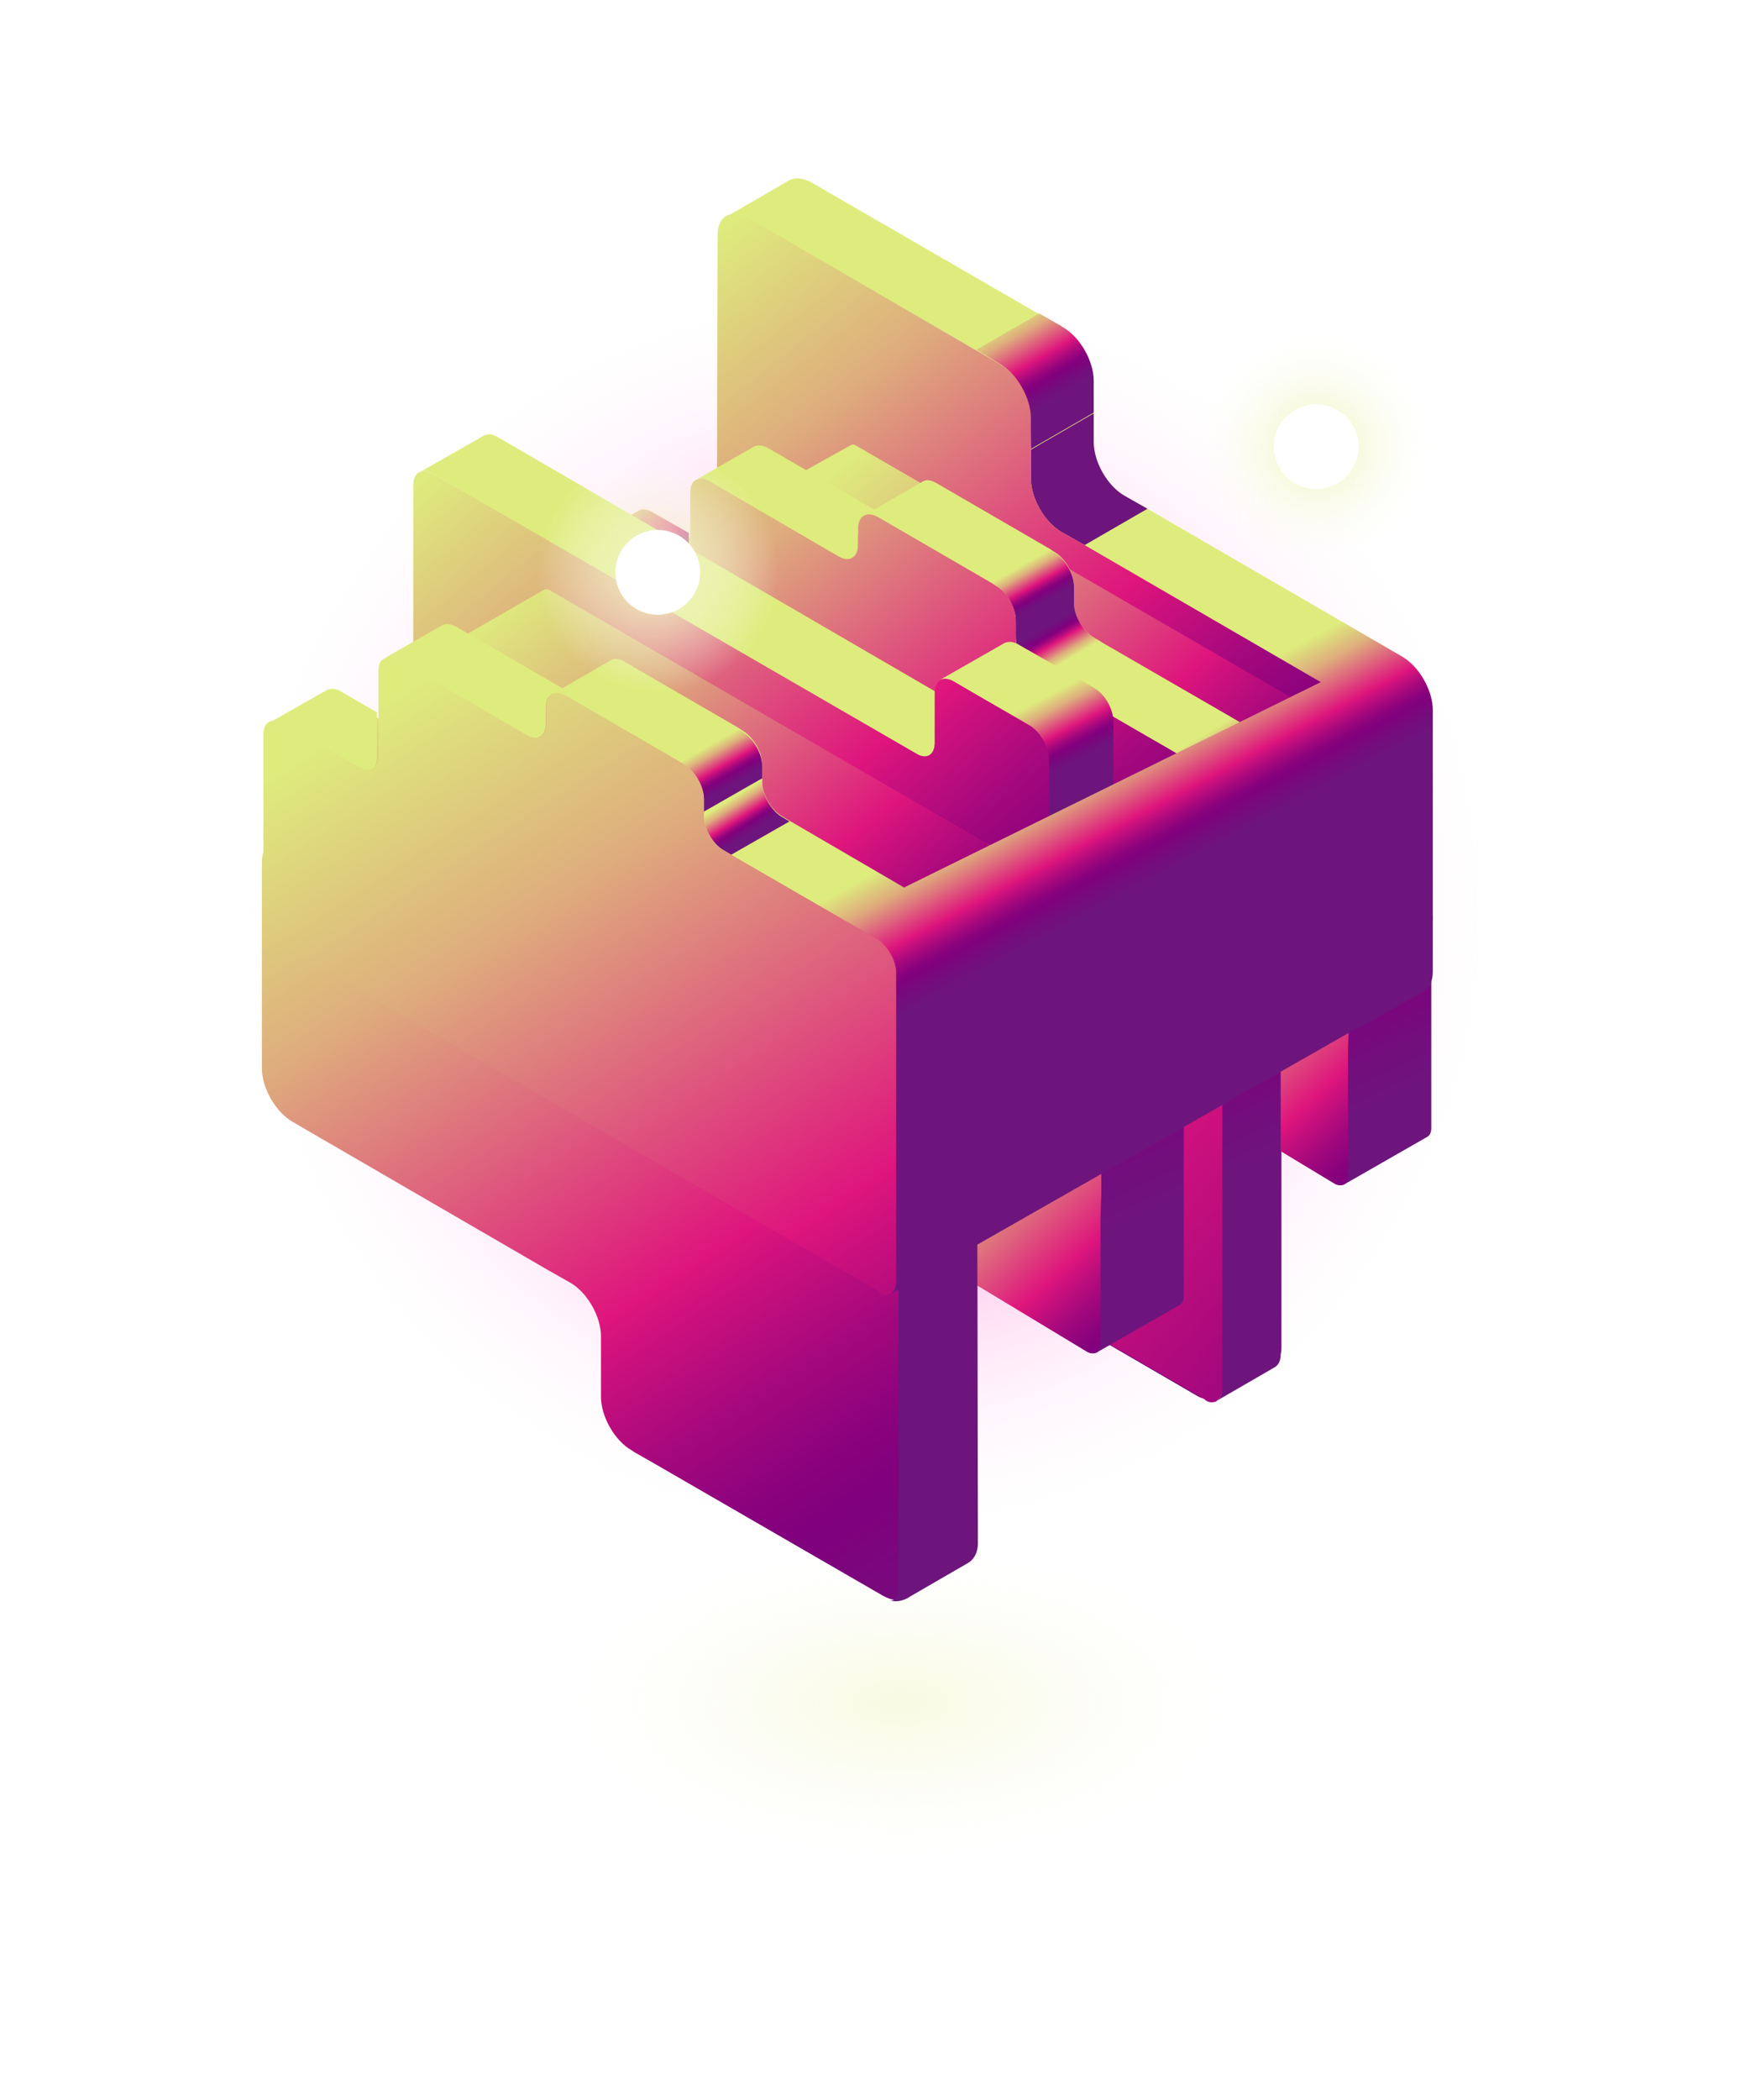 <?xml version="1.0" encoding="utf-8"?>
<!-- Generator: Adobe Illustrator 25.2.1, SVG Export Plug-In . SVG Version: 6.00 Build 0)  -->
<svg version="1.1" id="Layer_2" xmlns="http://www.w3.org/2000/svg" xmlns:xlink="http://www.w3.org/1999/xlink" x="0px" y="0px"
	 viewBox="0 0 232 277.4" style="enable-background:new 0 0 232 277.4;" xml:space="preserve">
<style type="text/css">
	.st0{opacity:0.4;fill:url(#SVGID_1_);}
	.st1{opacity:0.4;fill:url(#SVGID_2_);}
	.st2{opacity:0.4;fill:url(#SVGID_3_);}
	.st3{opacity:0.4;fill:url(#SVGID_4_);}
	.st4{opacity:0.4;fill:url(#SVGID_5_);}
	.st5{opacity:0.4;fill:url(#SVGID_6_);}
	.st6{opacity:0.4;fill:url(#SVGID_7_);}
	.st7{opacity:0.4;fill:url(#SVGID_8_);}
	.st8{opacity:0.4;fill:url(#SVGID_9_);}
	.st9{opacity:0.4;fill:url(#SVGID_10_);}
	.st10{opacity:0.4;fill:url(#SVGID_11_);}
	.st11{opacity:0.4;fill:url(#SVGID_12_);}
	.st12{opacity:0.4;fill:url(#SVGID_13_);}
	.st13{opacity:0.4;fill:url(#SVGID_14_);}
	.st14{opacity:0.4;fill:url(#SVGID_15_);}
	.st15{enable-background:new    ;}
	.st16{fill:url(#SVGID_16_);}
	.st17{fill:url(#SVGID_17_);}
	.st18{fill:url(#SVGID_18_);}
	.st19{fill:#EEF2B5;}
	.st20{fill:url(#SVGID_19_);}
	.st21{fill:url(#SVGID_20_);}
	.st22{fill:url(#SVGID_21_);}
	.st23{opacity:0.23;fill:url(#SVGID_22_);}
	.st24{fill:url(#SVGID_23_);}
	.st25{fill:url(#SVGID_24_);}
	.st26{fill:url(#SVGID_25_);}
	.st27{fill:url(#SVGID_26_);}
	.st28{fill:url(#SVGID_27_);}
	.st29{fill:url(#SVGID_28_);}
	.st30{opacity:0.23;fill:url(#SVGID_29_);}
	.st31{fill:url(#SVGID_30_);}
	.st32{fill:url(#SVGID_31_);}
	.st33{fill:url(#SVGID_32_);}
	.st34{fill:url(#SVGID_33_);}
	.st35{fill:url(#SVGID_34_);}
	.st36{fill:url(#SVGID_35_);}
	.st37{fill:url(#SVGID_36_);}
	.st38{fill:#FFFFFF;}
	.st39{fill:url(#SVGID_37_);}
	.st40{fill:url(#SVGID_38_);}
	.st41{fill:#D8D8D8;}
	.st42{fill:url(#SVGID_39_);}
	.st43{fill:url(#SVGID_40_);}
	.st44{fill:url(#SVGID_41_);}
	.st45{fill:url(#SVGID_42_);}
	.st46{fill:url(#SVGID_43_);}
	.st47{fill:url(#SVGID_44_);}
	.st48{fill:url(#SVGID_45_);}
	.st49{fill:url(#SVGID_46_);}
	.st50{fill:url(#SVGID_47_);}
	.st51{fill:url(#SVGID_48_);}
	.st52{fill:url(#SVGID_49_);}
	.st53{fill:url(#SVGID_50_);}
	.st54{fill:none;}
	.st55{fill:url(#SVGID_51_);}
	.st56{fill:url(#SVGID_52_);}
	.st57{fill:url(#SVGID_53_);}
	.st58{fill:url(#SVGID_54_);}
	.st59{fill:url(#SVGID_55_);}
	.st60{fill:url(#SVGID_56_);}
	.st61{fill:url(#SVGID_57_);}
	.st62{fill:url(#SVGID_58_);}
	.st63{fill:url(#SVGID_59_);}
	.st64{fill:url(#SVGID_60_);}
	.st65{fill:url(#SVGID_61_);}
	.st66{fill:url(#SVGID_62_);}
	.st67{fill:url(#SVGID_63_);}
	.st68{fill:url(#SVGID_64_);}
	.st69{fill:url(#SVGID_65_);}
	.st70{fill:url(#SVGID_66_);}
	.st71{fill:url(#SVGID_67_);}
	.st72{fill:url(#SVGID_68_);}
	.st73{fill:url(#SVGID_69_);}
	.st74{fill:url(#SVGID_70_);}
	.st75{fill:url(#SVGID_71_);}
	.st76{fill:url(#SVGID_72_);}
	.st77{fill:url(#SVGID_73_);}
	.st78{fill:url(#SVGID_74_);}
	.st79{opacity:0.5;}
	.st80{fill:url(#SVGID_75_);}
	.st81{fill:url(#SVGID_76_);}
	.st82{fill:url(#SVGID_77_);}
	.st83{fill:url(#SVGID_78_);}
	.st84{fill:url(#SVGID_79_);}
	.st85{fill:url(#SVGID_80_);}
	.st86{fill:url(#SVGID_81_);}
	.st87{fill:url(#SVGID_82_);}
	.st88{fill:url(#SVGID_83_);}
	.st89{fill:url(#SVGID_84_);}
	.st90{fill:none;stroke:#FFFFFF;stroke-width:2;stroke-miterlimit:10;}
	.st91{fill:url(#SVGID_85_);}
	.st92{fill:url(#SVGID_86_);}
	.st93{fill:#FFDD00;}
	.st94{fill:url(#SVGID_87_);}
	.st95{fill:url(#SVGID_88_);}
	.st96{fill:url(#SVGID_89_);}
	.st97{fill:url(#SVGID_90_);}
	.st98{fill:#F6AF17;}
	.st99{fill:url(#SVGID_91_);}
	.st100{fill:#F1F1F3;}
	.st101{fill:url(#SVGID_92_);}
	.st102{fill:url(#SVGID_93_);}
	.st103{fill:url(#SVGID_94_);}
	.st104{fill:url(#SVGID_95_);}
	.st105{fill:url(#SVGID_96_);}
	.st106{fill:url(#SVGID_97_);}
	.st107{fill:url(#SVGID_98_);}
	.st108{fill:url(#SVGID_99_);}
	.st109{fill:url(#SVGID_100_);}
	.st110{fill:url(#SVGID_101_);}
	.st111{fill:url(#SVGID_102_);}
	.st112{fill:url(#SVGID_103_);}
	.st113{fill:url(#SVGID_104_);}
	.st114{fill:url(#SVGID_105_);}
	.st115{fill:url(#SVGID_106_);}
	.st116{fill:url(#SVGID_107_);}
	.st117{fill:url(#SVGID_108_);}
	.st118{fill:url(#SVGID_109_);}
	.st119{fill:url(#SVGID_110_);}
	.st120{fill:url(#SVGID_111_);}
	.st121{fill:#61A01D;}
	.st122{fill:url(#SVGID_112_);}
	.st123{clip-path:url(#SVGID_114_);enable-background:new    ;}
	.st124{fill:#477513;}
	.st125{fill:#4A7913;}
	.st126{fill:url(#SVGID_115_);}
	.st127{clip-path:url(#SVGID_117_);enable-background:new    ;}
	.st128{fill:#73BD1E;}
	.st129{fill:url(#SVGID_118_);}
	.st130{clip-path:url(#SVGID_120_);enable-background:new    ;}
	.st131{fill:url(#SVGID_121_);}
	.st132{fill:url(#SVGID_122_);}
	.st133{fill:url(#SVGID_123_);}
	.st134{fill:url(#SVGID_124_);}
	.st135{fill:url(#SVGID_125_);}
	.st136{clip-path:url(#SVGID_127_);enable-background:new    ;}
	.st137{fill:#457112;}
	.st138{fill:#436E11;}
	.st139{fill:#3E6510;}
	.st140{fill:url(#SVGID_128_);}
	.st141{fill:url(#SVGID_129_);}
	.st142{clip-path:url(#SVGID_131_);enable-background:new    ;}
	.st143{fill:url(#SVGID_132_);}
	.st144{clip-path:url(#SVGID_134_);enable-background:new    ;}
	.st145{fill:url(#SVGID_135_);}
	.st146{fill:url(#SVGID_136_);}
	.st147{fill:url(#SVGID_137_);}
	.st148{fill:url(#SVGID_138_);}
	.st149{fill:url(#SVGID_139_);}
	.st150{fill:url(#SVGID_140_);}
	.st151{fill:url(#SVGID_141_);}
	.st152{fill:url(#SVGID_142_);}
	.st153{opacity:0.1;fill:#F1F1F3;}
	.st154{fill:url(#SVGID_143_);}
	.st155{fill:url(#SVGID_144_);}
	.st156{fill:url(#SVGID_145_);}
	.st157{fill:url(#SVGID_146_);}
	.st158{fill:url(#SVGID_147_);}
	.st159{fill:url(#SVGID_148_);}
	.st160{fill:url(#SVGID_149_);}
	.st161{fill:url(#SVGID_150_);}
	.st162{fill:url(#SVGID_151_);}
	.st163{fill:url(#SVGID_152_);}
	.st164{fill:url(#SVGID_153_);}
	.st165{fill:url(#SVGID_154_);}
	.st166{fill:url(#SVGID_155_);}
	.st167{fill:url(#SVGID_156_);}
	.st168{fill:url(#SVGID_157_);}
	.st169{fill:url(#SVGID_158_);}
	.st170{fill:url(#SVGID_159_);}
	.st171{fill:url(#SVGID_160_);}
	.st172{fill:url(#SVGID_161_);}
	.st173{fill:url(#SVGID_162_);}
	.st174{fill:url(#SVGID_163_);}
	.st175{fill:url(#SVGID_164_);}
	.st176{opacity:0.5;fill:#00FFFF;}
	.st177{fill:url(#SVGID_165_);}
	.st178{fill:url(#SVGID_166_);}
	.st179{fill:url(#SVGID_167_);}
	.st180{fill:url(#SVGID_168_);}
	.st181{fill:url(#SVGID_169_);}
	.st182{fill:url(#SVGID_170_);}
	.st183{fill:url(#SVGID_171_);}
	.st184{fill:url(#SVGID_172_);}
	.st185{fill:url(#SVGID_173_);}
	.st186{fill:url(#SVGID_174_);}
	.st187{fill:url(#SVGID_175_);}
	.st188{fill:url(#SVGID_176_);}
	.st189{fill:url(#SVGID_177_);}
	.st190{fill:url(#SVGID_178_);}
	.st191{fill:#EB8FF9;}
	.st192{fill:url(#SVGID_179_);}
	.st193{fill:url(#SVGID_180_);}
	.st194{fill:url(#SVGID_181_);}
	.st195{fill:url(#SVGID_182_);}
	.st196{fill:url(#SVGID_183_);}
	.st197{fill:url(#SVGID_184_);}
	.st198{fill:url(#SVGID_185_);}
	.st199{fill:url(#SVGID_186_);}
	.st200{opacity:0.2;fill:#FFFFFF;}
	.st201{fill:url(#SVGID_187_);}
	.st202{fill:url(#SVGID_188_);}
	.st203{fill:url(#SVGID_189_);}
	.st204{fill:url(#SVGID_190_);}
	.st205{fill:url(#SVGID_191_);}
	.st206{fill:url(#SVGID_192_);}
	.st207{fill:url(#SVGID_193_);}
	.st208{fill:url(#SVGID_194_);}
	.st209{opacity:0.4;fill:#FFFFFF;}
	.st210{fill:url(#SVGID_195_);}
	.st211{fill:url(#SVGID_196_);}
	.st212{fill:url(#SVGID_197_);}
	.st213{fill:url(#SVGID_198_);}
	.st214{fill:url(#SVGID_199_);}
	.st215{fill:url(#SVGID_200_);}
	.st216{fill:url(#SVGID_201_);}
	.st217{fill:url(#SVGID_202_);}
	.st218{fill:url(#SVGID_203_);}
	.st219{fill:url(#SVGID_204_);}
	.st220{fill:#00FFFF;}
	.st221{opacity:0.63;}
	.st222{fill:url(#SVGID_205_);}
	.st223{fill:url(#SVGID_206_);}
	.st224{fill:url(#SVGID_207_);}
	.st225{fill:url(#SVGID_208_);}
	.st226{fill:url(#SVGID_209_);}
	.st227{fill:url(#SVGID_210_);}
	.st228{fill:url(#SVGID_211_);}
	.st229{fill:url(#SVGID_212_);}
	.st230{fill:url(#SVGID_213_);}
	.st231{fill:url(#SVGID_214_);}
	.st232{fill:url(#SVGID_215_);}
	.st233{fill:url(#SVGID_216_);}
	.st234{opacity:0.5;fill:#5BBC6F;}
	.st235{opacity:0.5;fill:#EEF2B5;}
	.st236{opacity:0.68;fill:url(#SVGID_217_);}
	.st237{fill:url(#SVGID_218_);}
	.st238{opacity:0.54;fill:url(#SVGID_219_);}
	.st239{fill:url(#SVGID_220_);}
	.st240{fill:url(#SVGID_221_);}
	.st241{fill:url(#SVGID_222_);}
	.st242{fill:url(#SVGID_223_);}
	.st243{fill:url(#SVGID_224_);}
	.st244{fill:url(#SVGID_225_);}
	.st245{fill:url(#SVGID_226_);}
	.st246{fill:url(#SVGID_227_);}
	.st247{fill:url(#SVGID_228_);}
	.st248{fill:url(#SVGID_229_);}
	.st249{fill:url(#SVGID_230_);}
	.st250{fill:url(#SVGID_231_);}
	.st251{fill:url(#SVGID_232_);}
	.st252{fill:url(#SVGID_233_);}
	.st253{fill:url(#SVGID_234_);}
	.st254{fill:url(#SVGID_235_);}
	.st255{fill:url(#SVGID_236_);}
	.st256{fill:url(#SVGID_237_);}
	.st257{fill:url(#SVGID_238_);}
	.st258{fill:url(#SVGID_239_);}
	.st259{fill:url(#SVGID_240_);}
	.st260{fill:url(#SVGID_241_);}
	.st261{fill:url(#SVGID_242_);}
	.st262{fill:url(#SVGID_243_);}
	.st263{fill:url(#SVGID_244_);}
	.st264{fill:url(#SVGID_245_);}
	.st265{fill:url(#SVGID_246_);}
	.st266{fill:url(#SVGID_247_);}
	.st267{fill:url(#SVGID_248_);}
	.st268{fill:url(#SVGID_249_);}
	.st269{fill:url(#SVGID_250_);}
	.st270{fill:url(#SVGID_251_);}
	.st271{fill:url(#SVGID_252_);}
	.st272{fill:url(#SVGID_253_);}
	.st273{fill:url(#SVGID_254_);}
	.st274{fill:url(#SVGID_255_);}
	.st275{fill:url(#SVGID_256_);}
	.st276{fill:url(#SVGID_257_);}
	.st277{fill:url(#SVGID_258_);}
	.st278{fill:url(#SVGID_259_);}
	.st279{fill:url(#SVGID_260_);}
	.st280{fill:url(#SVGID_261_);}
	.st281{fill:url(#SVGID_262_);}
	.st282{fill:url(#SVGID_263_);}
	.st283{fill:url(#SVGID_264_);}
	.st284{fill:#0A8074;}
	.st285{fill:#232323;}
	.st286{fill:url(#SVGID_265_);}
	.st287{fill:url(#SVGID_266_);}
	.st288{fill:url(#SVGID_267_);}
	.st289{fill:url(#SVGID_268_);}
	.st290{fill:url(#SVGID_269_);}
	.st291{fill:url(#SVGID_270_);}
	.st292{fill:url(#SVGID_271_);}
	.st293{fill:url(#SVGID_272_);}
	.st294{fill:url(#SVGID_273_);}
	.st295{fill:url(#SVGID_274_);}
	.st296{fill:url(#SVGID_275_);}
	.st297{fill:url(#SVGID_276_);}
	.st298{fill:url(#SVGID_277_);}
	.st299{fill:#0D0D0D;}
	.st300{fill:url(#SVGID_278_);}
	.st301{fill:url(#SVGID_279_);}
	.st302{fill:url(#SVGID_280_);}
	.st303{fill:url(#SVGID_281_);}
	.st304{fill:url(#SVGID_282_);}
	.st305{fill:url(#SVGID_283_);}
	.st306{fill:url(#SVGID_284_);}
	.st307{fill:url(#SVGID_285_);}
	.st308{fill:url(#SVGID_286_);}
	.st309{fill:url(#SVGID_287_);}
	.st310{fill:url(#SVGID_288_);}
	.st311{fill:url(#SVGID_289_);}
	.st312{fill:url(#SVGID_290_);}
	.st313{fill:url(#SVGID_291_);}
	.st314{fill:url(#SVGID_292_);}
	.st315{fill:url(#SVGID_293_);}
	.st316{fill:url(#SVGID_294_);}
	.st317{fill:url(#SVGID_295_);}
	.st318{opacity:0.68;fill:url(#SVGID_296_);}
	.st319{fill:url(#SVGID_297_);}
	.st320{fill:url(#SVGID_298_);}
	.st321{fill:url(#SVGID_299_);}
	.st322{fill:url(#SVGID_300_);}
	.st323{fill:url(#SVGID_301_);}
	.st324{fill:url(#SVGID_302_);}
	.st325{fill:url(#SVGID_303_);}
	.st326{fill:url(#SVGID_304_);}
	.st327{fill:url(#SVGID_305_);}
	.st328{fill:url(#SVGID_306_);}
	.st329{fill:url(#SVGID_307_);}
	.st330{fill:url(#SVGID_308_);}
	.st331{fill:url(#SVGID_309_);}
	.st332{fill:url(#SVGID_310_);}
	.st333{fill:url(#SVGID_311_);}
	.st334{fill:url(#SVGID_312_);}
	.st335{fill:url(#SVGID_313_);}
	.st336{fill:url(#SVGID_314_);}
	.st337{fill:url(#SVGID_315_);}
	.st338{fill:url(#SVGID_316_);}
	.st339{fill:url(#SVGID_317_);}
	.st340{fill:url(#SVGID_318_);}
	.st341{fill:url(#SVGID_319_);}
	.st342{fill:url(#SVGID_320_);}
	.st343{fill:url(#SVGID_321_);}
	.st344{fill:url(#SVGID_322_);}
	.st345{fill:url(#SVGID_323_);}
	.st346{fill:url(#SVGID_324_);}
	.st347{fill:url(#SVGID_325_);}
	.st348{fill:url(#SVGID_326_);}
	.st349{fill:url(#SVGID_327_);}
	.st350{fill:url(#SVGID_328_);}
	.st351{fill:url(#SVGID_329_);}
	.st352{fill:url(#SVGID_330_);}
	.st353{fill:url(#SVGID_331_);}
	.st354{fill:url(#SVGID_332_);}
	.st355{fill:url(#SVGID_333_);}
	.st356{fill:url(#SVGID_334_);}
	.st357{fill:url(#SVGID_335_);}
	.st358{fill:url(#SVGID_336_);}
	.st359{fill:url(#SVGID_337_);}
	.st360{fill:url(#SVGID_338_);}
	.st361{fill:url(#SVGID_339_);}
	.st362{fill:url(#SVGID_340_);}
	.st363{fill:url(#SVGID_341_);}
	.st364{fill:url(#SVGID_342_);}
	.st365{fill:url(#SVGID_343_);}
	.st366{fill:url(#SVGID_344_);}
	.st367{opacity:0.4;fill:url(#SVGID_345_);}
	.st368{fill:url(#XMLID_6_);}
	.st369{fill:url(#XMLID_21_);}
	.st370{fill:url(#XMLID_22_);}
	.st371{fill:#FFEECC;}
	.st372{fill:url(#XMLID_23_);}
	.st373{fill:url(#XMLID_24_);}
	.st374{fill:url(#SVGID_346_);}
	.st375{fill:url(#XMLID_25_);}
	.st376{fill:url(#XMLID_26_);}
	.st377{fill:url(#XMLID_27_);}
	.st378{fill:url(#XMLID_28_);}
	.st379{fill:url(#XMLID_29_);}
	.st380{fill:url(#SVGID_347_);}
	.st381{opacity:0.4;fill:url(#SVGID_348_);}
	.st382{opacity:0.4;fill:url(#SVGID_349_);}
	.st383{fill:url(#SVGID_350_);}
	.st384{fill:url(#SVGID_351_);}
	.st385{fill:#77D6FC;}
	.st386{fill:url(#SVGID_352_);}
	.st387{opacity:5.000000e-02;fill:#F1F1F3;}
	.st388{fill:url(#SVGID_353_);}
	.st389{fill:url(#SVGID_354_);}
	.st390{fill:url(#SVGID_355_);}
	.st391{fill:url(#SVGID_356_);}
	.st392{opacity:0.5;fill:#5BC8FF;}
	.st393{fill:#9DE5FC;}
	.st394{opacity:0.7;fill:#3DBDFC;}
	.st395{fill:url(#SVGID_357_);}
	.st396{fill:url(#SVGID_358_);}
	.st397{fill:url(#SVGID_359_);}
	.st398{fill:#EAEAEC;}
	.st399{fill:#5A6268;}
	.st400{fill:url(#SVGID_360_);}
	.st401{fill:url(#SVGID_361_);}
	.st402{fill:url(#SVGID_362_);}
	.st403{fill:url(#SVGID_363_);}
	.st404{fill:url(#SVGID_364_);}
	.st405{fill:url(#SVGID_365_);}
	.st406{fill:url(#SVGID_366_);}
	.st407{opacity:0.5;fill:#FFFFFF;}
	.st408{fill:url(#SVGID_367_);}
	.st409{fill:url(#SVGID_368_);}
	.st410{fill:url(#SVGID_369_);}
	.st411{fill:url(#SVGID_370_);}
	.st412{fill:url(#SVGID_371_);}
	.st413{fill:url(#SVGID_372_);}
	.st414{fill:url(#SVGID_373_);}
	.st415{fill:url(#SVGID_374_);}
	.st416{fill:url(#SVGID_375_);}
	.st417{fill:url(#SVGID_376_);}
	.st418{fill:url(#SVGID_377_);}
	.st419{fill:url(#SVGID_378_);}
	.st420{fill:url(#SVGID_379_);}
	.st421{fill:url(#SVGID_380_);}
	.st422{fill:url(#SVGID_381_);}
	.st423{fill:url(#SVGID_382_);}
	.st424{fill:url(#SVGID_383_);}
	.st425{fill:url(#SVGID_384_);}
	.st426{fill:url(#SVGID_385_);}
	.st427{fill:url(#SVGID_386_);}
	.st428{fill:url(#SVGID_387_);}
	.st429{fill:url(#SVGID_388_);}
	.st430{fill:url(#SVGID_389_);}
	.st431{fill:url(#SVGID_390_);}
	.st432{fill:url(#SVGID_391_);}
	.st433{fill:url(#SVGID_392_);}
	.st434{fill:url(#SVGID_393_);}
	.st435{fill:url(#SVGID_394_);}
	.st436{fill:url(#SVGID_395_);}
	.st437{fill:url(#SVGID_396_);}
	.st438{fill:url(#SVGID_397_);}
	.st439{fill:url(#SVGID_398_);}
	.st440{fill:url(#SVGID_399_);}
	.st441{fill:url(#SVGID_400_);}
	.st442{fill:url(#SVGID_401_);}
	.st443{fill:url(#SVGID_402_);}
	.st444{fill:url(#SVGID_403_);}
	.st445{fill:url(#SVGID_404_);}
	.st446{clip-path:url(#SVGID_406_);}
	.st447{fill:url(#SVGID_407_);}
	.st448{fill:url(#SVGID_408_);}
	.st449{fill:url(#SVGID_409_);}
	.st450{fill:url(#SVGID_410_);}
	.st451{filter:url(#Adobe_OpacityMaskFilter);}
	.st452{opacity:0.75;mask:url(#SVGID_411_);}
	.st453{fill:url(#SVGID_412_);}
	.st454{fill:url(#SVGID_413_);}
	.st455{fill:url(#SVGID_414_);}
	.st456{clip-path:url(#SVGID_406_);fill:url(#SVGID_415_);}
	.st457{fill:url(#SVGID_416_);}
	.st458{fill:url(#SVGID_417_);}
	.st459{fill:url(#SVGID_418_);}
	.st460{fill:url(#SVGID_419_);}
	.st461{fill:url(#SVGID_420_);}
</style>
<radialGradient id="SVGID_1_" cx="174.769" cy="-1110.121" r="9.222" gradientTransform="matrix(5.165 0 0 2.442 -783.684 2935.853)" gradientUnits="userSpaceOnUse">
	<stop  offset="0" style="stop-color:#EEF2B5"/>
	<stop  offset="0.211" style="stop-color:#F0F4BE;stop-opacity:0.789"/>
	<stop  offset="0.555" style="stop-color:#F6F8D6;stop-opacity:0.445"/>
	<stop  offset="0.987" style="stop-color:#FFFFFE;stop-opacity:1.342875e-02"/>
	<stop  offset="1" style="stop-color:#FFFFFF;stop-opacity:0"/>
</radialGradient>
<ellipse class="st0" cx="119.1" cy="224.3" rx="47.6" ry="22.5"/>
<radialGradient id="SVGID_2_" cx="104.761" cy="59.934" r="54.705" gradientUnits="userSpaceOnUse">
	<stop  offset="0" style="stop-color:#B2FFFF"/>
	<stop  offset="1" style="stop-color:#FFFFFF;stop-opacity:0"/>
</radialGradient>
<path style="opacity:0.68;fill:url(#SVGID_2_);" d="M138.4,60c-0.1-0.5-0.2-1-0.2-1.5l0-2.7l0,2.7C138.3,59,138.3,59.5,138.4,60z
	 M137.6,46.7c0.4,1.1,0.7,2.1,0.7,3.2l0,2.7l0-2.7C138.3,48.8,138,47.7,137.6,46.7z M171.4,82.9L146,68.2l-1.6-1l1.7,1L171.4,82.9z
	 M97.8,21.3l32.7,18.9l0.9,0.5l-0.9-0.5L97.8,21.3c-1.1-0.6-2.1-0.7-2.8-0.5C95.8,20.5,96.8,20.7,97.8,21.3z M72.8,69.7
	C72.8,69.7,72.8,69.7,72.8,69.7L52.5,57.9c-0.3-0.2-0.6-0.3-0.9-0.3c0.3,0.1,0.6,0.1,0.9,0.3L72.8,69.7z M40.1,99.2L40.1,99.2
	l-2-1.1L40.1,99.2z"/>
<radialGradient id="SVGID_3_" cx="114.513" cy="120.547" r="84.777" gradientUnits="userSpaceOnUse">
	<stop  offset="0" style="stop-color:#FF00AE"/>
	<stop  offset="1" style="stop-color:#FFFFFF;stop-opacity:0"/>
</radialGradient>
<circle style="fill:url(#SVGID_3_);" cx="114.5" cy="120.5" r="84.8"/>
<g>
	<g>
		<linearGradient id="SVGID_4_" gradientUnits="userSpaceOnUse" x1="75.951" y1="76.479" x2="163.237" y2="210.855">
			<stop  offset="0" style="stop-color:#DEEC7D"/>
			<stop  offset="0.203" style="stop-color:#DEAD7D"/>
			<stop  offset="0.527" style="stop-color:#DE157D"/>
			<stop  offset="0.558" style="stop-color:#CE117D"/>
			<stop  offset="0.649" style="stop-color:#A4087D"/>
			<stop  offset="0.721" style="stop-color:#8A027D"/>
			<stop  offset="0.764" style="stop-color:#80007D"/>
			<stop  offset="0.889" style="stop-color:#730E7D"/>
			<stop  offset="1" style="stop-color:#6D157D"/>
		</linearGradient>
		<path style="fill:url(#SVGID_4_);" d="M186.6,117.1L119.1,78L108,71.6c-0.7-0.4-1.3-0.5-1.8-0.2c0,0,0,0,0,0l-0.1,0
			c-0.3,0.2-0.5,0.5-0.6,0.8c0.1-0.4,0.3-0.7,0.6-0.8l-5.8,3.3l-55.8,31.7c-0.1,0-0.2,0.1-0.3,0.1l-0.2,0.1
			c-0.1,0.1-0.2,0.1-0.2,0.2l0,0c0.1-0.1,0.2-0.1,0.2-0.2l-8.1,4.6c-0.8,0.4-1.3,1.3-1.3,2.7l0,23.5l0,3.7c0,2.6,1.8,5.8,4.1,7.1
			l2.4,1.4l31.2,18.1l3,1.7c2.3,1.3,4.1,4.5,4.1,7.1l0,3.8l0,3.7l0,0.5c0,2.6,1.8,5.8,4.1,7.1l0.3,0.2l2.8,1.6l30.1,17.4
			c1.1,0.6,2.1,0.7,2.9,0.3l0,0l8.1-4.7c-0.7,0.3-1.7,0.2-2.7-0.4l0,0c1.1,0.6,2,0.7,2.7,0.4c0.9-0.4,1.4-1.3,1.4-2.7l0-35.9
			l11.4,6.3l17.7,10.3c0.7,0.4,1.2,0.4,1.7,0.2l0,0l8.6-4.9c0,0,0,0,0,0c0,0,0,0,0.1,0c0.4-0.3,0.7-0.8,0.7-1.6l0-35.5l20-21.2
			C189.2,119.9,188,117.9,186.6,117.1z"/>
		<g>
			
				<linearGradient id="SVGID_5_" gradientUnits="userSpaceOnUse" x1="-4681.538" y1="8348.05" x2="-4669.36" y2="8348.05" gradientTransform="matrix(0.499 0.867 0.867 -0.499 -4815.779 8328.029)">
				<stop  offset="0" style="stop-color:#DEEC7D"/>
				<stop  offset="0.203" style="stop-color:#DEAD7D"/>
				<stop  offset="0.527" style="stop-color:#DE157D"/>
				<stop  offset="0.558" style="stop-color:#CE117D"/>
				<stop  offset="0.649" style="stop-color:#A4087D"/>
				<stop  offset="0.721" style="stop-color:#8A027D"/>
				<stop  offset="0.764" style="stop-color:#80007D"/>
				<stop  offset="0.889" style="stop-color:#730E7D"/>
				<stop  offset="1" style="stop-color:#6D157D"/>
			</linearGradient>
			<path style="fill:url(#SVGID_5_);" d="M86.2,105.3L86.2,105.3l-7.6,4.3l0,0c0.5-0.2,1.1-0.1,1.7,0.2l10,5.8
				c1.4,0.8,2.6,0.2,2.6-1.5l0-5.9l-4.9-2.8C87.3,105,86.7,105,86.2,105.3z"/>
			<g>
				<linearGradient id="SVGID_6_" gradientUnits="userSpaceOnUse" x1="136.994" y1="112.454" x2="139.869" y2="117.528">
					<stop  offset="0" style="stop-color:#DEEC7D"/>
					<stop  offset="0.203" style="stop-color:#DEAD7D"/>
					<stop  offset="0.527" style="stop-color:#DE157D"/>
					<stop  offset="0.558" style="stop-color:#CE117D"/>
					<stop  offset="0.649" style="stop-color:#A4087D"/>
					<stop  offset="0.721" style="stop-color:#8A027D"/>
					<stop  offset="0.764" style="stop-color:#80007D"/>
					<stop  offset="0.889" style="stop-color:#730E7D"/>
					<stop  offset="1" style="stop-color:#6D157D"/>
				</linearGradient>
				<path style="fill:url(#SVGID_6_);" d="M136.1,121.4l7.7-4.4l0-1.7c0-1.7-1.2-3.7-2.6-4.5l-0.6-0.4l-7.7,4.4l0.6,0.4
					c1.4,0.8,2.6,2.9,2.6,4.5L136.1,121.4z"/>
				<linearGradient id="SVGID_7_" gradientUnits="userSpaceOnUse" x1="142.994" y1="124.973" x2="140.288" y2="120.406">
					<stop  offset="0" style="stop-color:#DEEC7D"/>
					<stop  offset="0.203" style="stop-color:#DEAD7D"/>
					<stop  offset="0.527" style="stop-color:#DE157D"/>
					<stop  offset="0.558" style="stop-color:#CE117D"/>
					<stop  offset="0.649" style="stop-color:#A4087D"/>
					<stop  offset="0.721" style="stop-color:#8A027D"/>
					<stop  offset="0.764" style="stop-color:#80007D"/>
					<stop  offset="0.889" style="stop-color:#730E7D"/>
					<stop  offset="1" style="stop-color:#6D157D"/>
				</linearGradient>
				<path style="fill:url(#SVGID_7_);" d="M139.7,127l7.7-4.4l-1-0.6c-1.4-0.8-2.6-2.9-2.6-4.5l0-0.6l-7.7,4.4l0,0.6
					c0,1.7,1.2,3.7,2.6,4.5L139.7,127z"/>
			</g>
			<g>
				<g>
					
						<linearGradient id="SVGID_8_" gradientUnits="userSpaceOnUse" x1="-4651.519" y1="8347.13" x2="-4647.376" y2="8347.13" gradientTransform="matrix(0.499 0.867 0.867 -0.499 -4815.779 8328.029)">
						<stop  offset="0" style="stop-color:#DEEC7D"/>
						<stop  offset="0.203" style="stop-color:#DEAD7D"/>
						<stop  offset="0.527" style="stop-color:#DE157D"/>
						<stop  offset="0.558" style="stop-color:#CE117D"/>
						<stop  offset="0.649" style="stop-color:#A4087D"/>
						<stop  offset="0.721" style="stop-color:#8A027D"/>
						<stop  offset="0.764" style="stop-color:#80007D"/>
						<stop  offset="0.889" style="stop-color:#730E7D"/>
						<stop  offset="1" style="stop-color:#6D157D"/>
					</linearGradient>
					<path style="fill:url(#SVGID_8_);" d="M95.2,139.5l11-6.4l-0.1-0.1c-1-0.6-1.8-1.9-1.8-3.1l0-0.5l-11,6.4l0,0.5
						c0,1.1,0.8,2.5,1.8,3.1L95.2,139.5z"/>
				</g>
				
					<linearGradient id="SVGID_9_" gradientUnits="userSpaceOnUse" x1="-4658.331" y1="8348.18" x2="-4651.519" y2="8348.18" gradientTransform="matrix(0.499 0.867 0.867 -0.499 -4815.779 8328.029)">
					<stop  offset="0" style="stop-color:#DEEC7D"/>
					<stop  offset="0.203" style="stop-color:#DEAD7D"/>
					<stop  offset="0.527" style="stop-color:#DE157D"/>
					<stop  offset="0.558" style="stop-color:#CE117D"/>
					<stop  offset="0.649" style="stop-color:#A4087D"/>
					<stop  offset="0.721" style="stop-color:#8A027D"/>
					<stop  offset="0.764" style="stop-color:#80007D"/>
					<stop  offset="0.889" style="stop-color:#730E7D"/>
					<stop  offset="1" style="stop-color:#6D157D"/>
				</linearGradient>
				<path style="fill:url(#SVGID_9_);" d="M93.3,135.8l11.1-6.4l0-1.9c0-1.1-0.8-2.5-1.8-3.1l-1.6-0.9l-11.1,6.4l1.6,0.9
					c1,0.6,1.8,1.9,1.8,3.1L93.3,135.8z"/>
			</g>
		</g>
		<linearGradient id="SVGID_10_" gradientUnits="userSpaceOnUse" x1="158.577" y1="86.668" x2="185.806" y2="145.458">
			<stop  offset="0" style="stop-color:#DEEC7D"/>
			<stop  offset="0.203" style="stop-color:#DEAD7D"/>
			<stop  offset="0.527" style="stop-color:#DE157D"/>
			<stop  offset="0.558" style="stop-color:#CE117D"/>
			<stop  offset="0.649" style="stop-color:#A4087D"/>
			<stop  offset="0.721" style="stop-color:#8A027D"/>
			<stop  offset="0.764" style="stop-color:#80007D"/>
			<stop  offset="0.889" style="stop-color:#730E7D"/>
			<stop  offset="1" style="stop-color:#6D157D"/>
		</linearGradient>
		<path style="fill:url(#SVGID_10_);" d="M177.5,156.5l11-6.3l0,0l0,0c0.4-0.2,0.6-0.6,0.6-1.2l0-12.6l0-7.3l0-2.6l0-1.9
			c0-1.1-0.8-2.5-1.8-3.1l-1.6-0.9l-11,6.4l1.6,0.9c1,0.6,1.8,1.9,1.8,3.1l0,1.9l0,2.6l-0.1,3l0,16.8
			C178.1,155.8,177.9,156.2,177.5,156.5L177.5,156.5C177.6,156.5,177.6,156.5,177.5,156.5L177.5,156.5z"/>
		<linearGradient id="SVGID_11_" gradientUnits="userSpaceOnUse" x1="158.058" y1="126.381" x2="189.256" y2="160.16">
			<stop  offset="0" style="stop-color:#DEEC7D"/>
			<stop  offset="0.203" style="stop-color:#DEAD7D"/>
			<stop  offset="0.527" style="stop-color:#DE157D"/>
			<stop  offset="0.558" style="stop-color:#CE117D"/>
			<stop  offset="0.649" style="stop-color:#A4087D"/>
			<stop  offset="0.721" style="stop-color:#8A027D"/>
			<stop  offset="0.764" style="stop-color:#80007D"/>
			<stop  offset="0.889" style="stop-color:#730E7D"/>
			<stop  offset="1" style="stop-color:#6D157D"/>
		</linearGradient>
		<path style="fill:url(#SVGID_11_);" d="M177.5,156.5C177.6,156.5,177.6,156.5,177.5,156.5L177.5,156.5c0.4-0.2,0.6-0.6,0.6-1.2
			l0-16.8l0.1-3l0-2.6l0-1.9c0-1.1-0.8-2.5-1.8-3.1l-1.6-0.9l-6.6-3.9l-8.9,5.1l-0.3,17.7l17.4,10.5
			C176.8,156.6,177.2,156.6,177.5,156.5z"/>
		<linearGradient id="SVGID_12_" gradientUnits="userSpaceOnUse" x1="123.878" y1="102.739" x2="151.107" y2="161.529">
			<stop  offset="0" style="stop-color:#DEEC7D"/>
			<stop  offset="0.203" style="stop-color:#DEAD7D"/>
			<stop  offset="0.527" style="stop-color:#DE157D"/>
			<stop  offset="0.558" style="stop-color:#CE117D"/>
			<stop  offset="0.649" style="stop-color:#A4087D"/>
			<stop  offset="0.721" style="stop-color:#8A027D"/>
			<stop  offset="0.764" style="stop-color:#80007D"/>
			<stop  offset="0.889" style="stop-color:#730E7D"/>
			<stop  offset="1" style="stop-color:#6D157D"/>
		</linearGradient>
		<path style="fill:url(#SVGID_12_);" d="M160.8,185l7.6-4.4c0.5-0.3,0.8-0.8,0.8-1.7l0-37.9l0-2.8c0-1.7-1.2-3.7-2.6-4.5l-1.9-1.1
			l-17.3-10l-1-0.6c-1.4-0.8-2.6-2.9-2.6-4.5l0-0.6l0-1.7c0-1.7-1.2-3.7-2.6-4.5l-0.6-0.4l-15-8.7c-0.7-0.4-1.3-0.5-1.8-0.2
			l-6.4,3.7l-14-8.1c-0.7-0.4-1.4-0.5-1.9-0.2l-7.7,4.4c0.5-0.2,1.1-0.2,1.8,0.2l17,9.9c1.4,0.8,2.6,0.2,2.6-1.5l0-2.2
			c0-1.7,1.2-2.3,2.6-1.5l15,8.7l0.6,0.4c1.4,0.8,2.6,2.9,2.6,4.5l0,1.7l0,0.6c0,1.7,1.2,3.7,2.6,4.5l1,0.6l17.3,10l1.9,1.1
			c1.4,0.8,2.6,2.9,2.6,4.5l0,2.8l0,37.9C161.5,184.2,161.2,184.7,160.8,185z"/>
		<linearGradient id="SVGID_13_" gradientUnits="userSpaceOnUse" x1="31.838" y1="62.689" x2="237.604" y2="239.678">
			<stop  offset="0" style="stop-color:#DEEC7D"/>
			<stop  offset="0.203" style="stop-color:#DEAD7D"/>
			<stop  offset="0.527" style="stop-color:#DE157D"/>
			<stop  offset="0.558" style="stop-color:#CE117D"/>
			<stop  offset="0.649" style="stop-color:#A4087D"/>
			<stop  offset="0.721" style="stop-color:#8A027D"/>
			<stop  offset="0.764" style="stop-color:#80007D"/>
			<stop  offset="0.889" style="stop-color:#730E7D"/>
			<stop  offset="1" style="stop-color:#6D157D"/>
		</linearGradient>
		<path style="fill:url(#SVGID_13_);" d="M160.7,185.1l0.1-0.1c0.4-0.3,0.7-0.8,0.7-1.6l0-17.6l0-20.3l0-2.8c0-1.7-1.2-3.7-2.6-4.5
			l-1.9-1.1l-17.3-10l-1-0.6c-1.4-0.8-2.6-2.9-2.6-4.5l0-0.6l0-1.7c0-1.7-1.2-3.7-2.6-4.5l-0.6-0.4l-15-8.7
			c-1.4-0.8-2.6-0.2-2.6,1.5l0,2.2c0,1.7-1.2,2.3-2.6,1.5l-17-9.9c-0.7-0.4-1.3-0.5-1.8-0.2l-0.1,0c-0.5,0.3-0.7,0.9-0.7,1.7l0,5.3
			l0,5.9c0,1.7-1.2,2.3-2.6,1.5l-10-5.8c-0.7-0.4-1.3-0.4-1.7-0.2c-0.6,0.2-0.9,0.8-0.9,1.7l0,23.5c0,1.7,1.2,3.7,2.6,4.5l70,40.5
			l8.6,5C159.6,185.3,160.2,185.3,160.7,185.1z"/>
		<linearGradient id="SVGID_14_" gradientUnits="userSpaceOnUse" x1="123.144" y1="103.079" x2="150.374" y2="161.869">
			<stop  offset="0" style="stop-color:#DEEC7D"/>
			<stop  offset="0.203" style="stop-color:#DEAD7D"/>
			<stop  offset="0.527" style="stop-color:#DE157D"/>
			<stop  offset="0.558" style="stop-color:#CE117D"/>
			<stop  offset="0.649" style="stop-color:#A4087D"/>
			<stop  offset="0.721" style="stop-color:#8A027D"/>
			<stop  offset="0.764" style="stop-color:#80007D"/>
			<stop  offset="0.889" style="stop-color:#730E7D"/>
			<stop  offset="1" style="stop-color:#6D157D"/>
		</linearGradient>
		<path style="fill:url(#SVGID_14_);" d="M144.8,178.7l11-6.3l0,0l0,0c0.4-0.2,0.6-0.6,0.6-1.2l0-12.6l0-7.3l0-2.6l0-1.9
			c0-1.1-0.8-2.5-1.8-3.1l-1.6-0.9l-11,6.4l1.6,0.9c1,0.6,1.8,1.9,1.8,3.1l0,1.9l0,2.6l-0.1,3l0,16.8
			C145.4,178,145.2,178.4,144.8,178.7L144.8,178.7C144.8,178.7,144.8,178.7,144.8,178.7L144.8,178.7z"/>
		<linearGradient id="SVGID_15_" gradientUnits="userSpaceOnUse" x1="125.306" y1="148.581" x2="156.504" y2="182.359">
			<stop  offset="0" style="stop-color:#DEEC7D"/>
			<stop  offset="0.203" style="stop-color:#DEAD7D"/>
			<stop  offset="0.527" style="stop-color:#DE157D"/>
			<stop  offset="0.558" style="stop-color:#CE117D"/>
			<stop  offset="0.649" style="stop-color:#A4087D"/>
			<stop  offset="0.721" style="stop-color:#8A027D"/>
			<stop  offset="0.764" style="stop-color:#80007D"/>
			<stop  offset="0.889" style="stop-color:#730E7D"/>
			<stop  offset="1" style="stop-color:#6D157D"/>
		</linearGradient>
		<path style="fill:url(#SVGID_15_);" d="M144.8,178.7C144.8,178.7,144.8,178.7,144.8,178.7L144.8,178.7c0.4-0.2,0.6-0.6,0.6-1.2
			l0-16.8l0.1-3l0-2.6l0-1.9c0-1.1-0.8-2.5-1.8-3.1l-1.6-0.9l-6.6-3.9l-8.9,5.1l-0.3,17.7l17.4,10.5
			C144.1,178.8,144.5,178.8,144.8,178.7z"/>
		<linearGradient id="SVGID_16_" gradientUnits="userSpaceOnUse" x1="25.294" y1="71.211" x2="63.793" y2="114.48">
			<stop  offset="0" style="stop-color:#DEEC7D"/>
			<stop  offset="0.203" style="stop-color:#DEAD7D"/>
			<stop  offset="0.527" style="stop-color:#DE157D"/>
			<stop  offset="0.558" style="stop-color:#CE117D"/>
			<stop  offset="0.649" style="stop-color:#A4087D"/>
			<stop  offset="0.721" style="stop-color:#8A027D"/>
			<stop  offset="0.764" style="stop-color:#80007D"/>
			<stop  offset="0.889" style="stop-color:#730E7D"/>
			<stop  offset="1" style="stop-color:#6D157D"/>
		</linearGradient>
		<path class="st16" d="M118.7,157.5v52.1c0,0,0.2,1.9-1.1,1.8c1.4,0.4,2.6-0.5,2.6-0.5c3.3-1.9,7.6-4.4,7.6-4.4s1.4-0.6,1.4-2.7
			s-0.1-52.5-0.1-52.5L118.7,157.5z"/>
		<g>
			<linearGradient id="SVGID_17_" gradientUnits="userSpaceOnUse" x1="159.578" y1="91.523" x2="168.457" y2="108.013">
				<stop  offset="0" style="stop-color:#DEEC7D"/>
				<stop  offset="0.203" style="stop-color:#DEAD7D"/>
				<stop  offset="0.527" style="stop-color:#DE157D"/>
				<stop  offset="0.558" style="stop-color:#CE117D"/>
				<stop  offset="0.649" style="stop-color:#A4087D"/>
				<stop  offset="0.721" style="stop-color:#8A027D"/>
				<stop  offset="0.764" style="stop-color:#80007D"/>
				<stop  offset="0.889" style="stop-color:#730E7D"/>
				<stop  offset="1" style="stop-color:#6D157D"/>
			</linearGradient>
			<path class="st17" d="M179.9,135.6l8.1-4.6c0.8-0.4,1.3-1.3,1.3-2.7l0-30.8l0-3.7c0-2.6-1.8-5.8-4.1-7.1l-2.4-1.4l-31.2-18.1
				l-3-1.7c-2.3-1.3-4.1-4.5-4.1-7.1l0-3.8l0-3.7l0-0.5c0-2.6-1.8-5.8-4.1-7.1l-0.3-0.2l-2.8-1.6l-30.1-17.4
				c-1.1-0.6-2.1-0.7-2.9-0.3l0,0l-8.1,4.7c0.7-0.3,1.7-0.2,2.7,0.4l30.1,17.4l3,1.8c2.3,1.3,4.1,4.5,4.1,7.1l0,4.2l0,3.8
				c0,2.6,1.8,5.8,4.1,7.1l3,1.7l31.2,18.1l2.4,1.4c2.3,1.3,4.1,4.5,4.1,7.1l0,3.7l0,30.8C180.9,134.3,180.5,135.1,179.9,135.6z"/>
			
				<linearGradient id="SVGID_18_" gradientUnits="userSpaceOnUse" x1="-4712.285" y1="8419.083" x2="-4693.682" y2="8419.76" gradientTransform="matrix(0.499 0.867 0.867 -0.499 -4815.779 8328.029)">
				<stop  offset="0" style="stop-color:#DEEC7D"/>
				<stop  offset="0.203" style="stop-color:#DEAD7D"/>
				<stop  offset="0.527" style="stop-color:#DE157D"/>
				<stop  offset="0.558" style="stop-color:#CE117D"/>
				<stop  offset="0.649" style="stop-color:#A4087D"/>
				<stop  offset="0.721" style="stop-color:#8A027D"/>
				<stop  offset="0.764" style="stop-color:#80007D"/>
				<stop  offset="0.889" style="stop-color:#730E7D"/>
				<stop  offset="1" style="stop-color:#6D157D"/>
			</linearGradient>
			<path class="st18" d="M143.3,72l8.3-4.8l-3-1.7c-2.3-1.3-4.1-4.5-4.1-7.1l0-3.8l-8.3,4.8l0,3.8c0,2.6,1.8,5.8,4.1,7.1L143.3,72z"
				/>
			
				<linearGradient id="SVGID_19_" gradientUnits="userSpaceOnUse" x1="-4711.102" y1="8422.783" x2="-4698.587" y2="8422.783" gradientTransform="matrix(0.499 0.867 0.867 -0.499 -4815.779 8328.029)">
				<stop  offset="0" style="stop-color:#DEEC7D"/>
				<stop  offset="0.203" style="stop-color:#DEAD7D"/>
				<stop  offset="0.527" style="stop-color:#DE157D"/>
				<stop  offset="0.558" style="stop-color:#CE117D"/>
				<stop  offset="0.649" style="stop-color:#A4087D"/>
				<stop  offset="0.721" style="stop-color:#8A027D"/>
				<stop  offset="0.764" style="stop-color:#80007D"/>
				<stop  offset="0.889" style="stop-color:#730E7D"/>
				<stop  offset="1" style="stop-color:#6D157D"/>
			</linearGradient>
			<path class="st20" d="M136.2,59.3l8.3-4.8l0-3.7l0-0.5c0-2.6-1.8-5.8-4.1-7.1l-0.3-0.2l-2.8-1.6l-8.3,4.8l3,1.8
				c2.3,1.3,4.1,4.5,4.1,7.1L136.2,59.3z"/>
			<linearGradient id="SVGID_20_" gradientUnits="userSpaceOnUse" x1="91.876" y1="32.57" x2="174.958" y2="137.85">
				<stop  offset="0" style="stop-color:#DEEC7D"/>
				<stop  offset="0.203" style="stop-color:#DEAD7D"/>
				<stop  offset="0.527" style="stop-color:#DE157D"/>
				<stop  offset="0.558" style="stop-color:#CE117D"/>
				<stop  offset="0.649" style="stop-color:#A4087D"/>
				<stop  offset="0.721" style="stop-color:#8A027D"/>
				<stop  offset="0.764" style="stop-color:#80007D"/>
				<stop  offset="0.889" style="stop-color:#730E7D"/>
				<stop  offset="1" style="stop-color:#6D157D"/>
			</linearGradient>
			<path class="st21" d="M179.7,135.7l0.2-0.1c0.7-0.5,1.1-1.3,1.1-2.5l0-28.6l0-2.2l0-3.7c0-2.6-1.8-5.8-4.1-7.1l-2.4-1.4L143.3,72
				l-3-1.7c-2.3-1.3-4.1-4.5-4.1-7.1l0-3.8l0-4.2c0-2.6-1.8-5.8-4.1-7.1l-3.1-1.8L98.9,28.8c-1.1-0.6-2-0.7-2.7-0.4
				c-0.9,0.4-1.4,1.3-1.4,2.7l-0.1,51.9c0,2.6,1.8,5.8,4.1,7.1l72.1,41.8l5.9,3.4C177.9,136,178.9,136.1,179.7,135.7z"/>
			
				<linearGradient id="SVGID_21_" gradientUnits="userSpaceOnUse" x1="-4644.648" y1="8421.574" x2="-4608.544" y2="8421.574" gradientTransform="matrix(0.499 0.867 0.867 -0.499 -4815.779 8328.029)">
				<stop  offset="0" style="stop-color:#DEEC7D"/>
				<stop  offset="0.203" style="stop-color:#DEAD7D"/>
				<stop  offset="0.527" style="stop-color:#DE157D"/>
				<stop  offset="0.558" style="stop-color:#CE117D"/>
				<stop  offset="0.649" style="stop-color:#A4087D"/>
				<stop  offset="0.721" style="stop-color:#8A027D"/>
				<stop  offset="0.764" style="stop-color:#80007D"/>
				<stop  offset="0.889" style="stop-color:#730E7D"/>
				<stop  offset="1" style="stop-color:#6D157D"/>
			</linearGradient>
			<path class="st22" d="M179.7,135.7l0.2-0.1c0.7-0.5,1.1-1.3,1.1-2.5l0-28.6l-4.8-8.3l-3,13.2l-2.2,22.7l5.9,3.4
				C177.9,136,178.9,136.1,179.7,135.7z"/>
			<g>
				<linearGradient id="SVGID_22_" gradientUnits="userSpaceOnUse" x1="110.004" y1="62.404" x2="175.642" y2="134.072">
					<stop  offset="0" style="stop-color:#DEEC7D"/>
					<stop  offset="0.203" style="stop-color:#DEAD7D"/>
					<stop  offset="0.527" style="stop-color:#DE157D"/>
					<stop  offset="0.558" style="stop-color:#CE117D"/>
					<stop  offset="0.649" style="stop-color:#A4087D"/>
					<stop  offset="0.721" style="stop-color:#8A027D"/>
					<stop  offset="0.764" style="stop-color:#80007D"/>
					<stop  offset="0.889" style="stop-color:#730E7D"/>
					<stop  offset="1" style="stop-color:#6D157D"/>
				</linearGradient>
				<path style="fill:url(#SVGID_22_);" d="M165.8,141.1l10.2-5.9c0.4-0.2,0.7-0.6,0.7-1.1l-0.1-31.8l0-4.8c0-0.5-0.2-1-0.5-1.6
					c-0.3-0.5-0.7-1-1.1-1.2l-4.1-2.4l-57.9-33.5c-0.2-0.1-0.4-0.1-0.6,0l0,0L102,64.6l1.1,1.6l-5.3-3.1c-0.5-0.3-1.1,0.1-1.1,0.6
					l0,21.9c0,0.5,0.2,1,0.5,1.6c0.3,0.5,0.7,1,1.1,1.2l59.8,34.6l9.2,5.4l-2.9,0l0.9,7.3L165.8,141.1z"/>
				<g>
					
						<linearGradient id="SVGID_23_" gradientUnits="userSpaceOnUse" x1="-4712.697" y1="8389.072" x2="-4613.129" y2="8389.072" gradientTransform="matrix(0.499 0.867 0.867 -0.499 -4815.779 8328.029)">
						<stop  offset="0" style="stop-color:#DEEC7D"/>
						<stop  offset="0.203" style="stop-color:#DEAD7D"/>
						<stop  offset="0.527" style="stop-color:#DE157D"/>
						<stop  offset="0.558" style="stop-color:#CE117D"/>
						<stop  offset="0.649" style="stop-color:#A4087D"/>
						<stop  offset="0.721" style="stop-color:#8A027D"/>
						<stop  offset="0.764" style="stop-color:#80007D"/>
						<stop  offset="0.889" style="stop-color:#730E7D"/>
						<stop  offset="1" style="stop-color:#6D157D"/>
					</linearGradient>
					<path class="st24" d="M165.9,101.7c-0.3-0.6-0.7-1-1.1-1.2l-62-35.9c-0.4-0.3-1,0.1-1,0.6l0.1,5.6c0,1.5-0.6,2.7-1.7,3.4
						c-1.1,0.6-2.5,0.6-3.8-0.2l-8.6-5c-0.5-0.3-1.1,0.1-1.1,0.6l0,21.9c0,0.5,0.2,1,0.5,1.6c0.3,0.5,0.7,1,1.1,1.2l76.3,44.2
						c0.9,0.5,2-0.1,2-1.1l-0.1-34C166.4,102.9,166.2,102.3,165.9,101.7z"/>
				</g>
			</g>
		</g>
		<g>
			
				<linearGradient id="SVGID_24_" gradientUnits="userSpaceOnUse" x1="-4715.27" y1="8365.24" x2="-4703.092" y2="8365.24" gradientTransform="matrix(0.499 0.867 0.867 -0.499 -4815.779 8328.029)">
				<stop  offset="0" style="stop-color:#DEEC7D"/>
				<stop  offset="0.203" style="stop-color:#DEAD7D"/>
				<stop  offset="0.527" style="stop-color:#DE157D"/>
				<stop  offset="0.558" style="stop-color:#CE117D"/>
				<stop  offset="0.649" style="stop-color:#A4087D"/>
				<stop  offset="0.721" style="stop-color:#8A027D"/>
				<stop  offset="0.764" style="stop-color:#80007D"/>
				<stop  offset="0.889" style="stop-color:#730E7D"/>
				<stop  offset="1" style="stop-color:#6D157D"/>
			</linearGradient>
			<path class="st25" d="M84.3,67.5L84.3,67.5l-7.6,4.3l0,0c0.5-0.2,1.1-0.1,1.7,0.2l10,5.8c1.4,0.8,2.6,0.2,2.6-1.5l0-5.9l-4.9-2.8
				C85.4,67.2,84.7,67.2,84.3,67.5z"/>
			<g>
				<linearGradient id="SVGID_25_" gradientUnits="userSpaceOnUse" x1="144.444" y1="105.857" x2="149.349" y2="113.975">
					<stop  offset="0" style="stop-color:#DEEC7D"/>
					<stop  offset="0.203" style="stop-color:#DEAD7D"/>
					<stop  offset="0.527" style="stop-color:#DE157D"/>
					<stop  offset="0.558" style="stop-color:#CE117D"/>
					<stop  offset="0.649" style="stop-color:#A4087D"/>
					<stop  offset="0.721" style="stop-color:#8A027D"/>
					<stop  offset="0.764" style="stop-color:#80007D"/>
					<stop  offset="0.889" style="stop-color:#730E7D"/>
					<stop  offset="1" style="stop-color:#6D157D"/>
				</linearGradient>
				<path class="st26" d="M158.9,147.2l7.6-4.4c0.5-0.3,0.8-0.8,0.8-1.7l0-37.9l0-2.8c0-1.7-1.2-3.7-2.6-4.5l-1.9-1.1l-17.3-10
					l-1-0.6c-1.4-0.8-2.6-2.9-2.6-4.5l0-0.6l0-1.7c0-1.7-1.2-3.7-2.6-4.5l-0.6-0.4l-15-8.7c-0.7-0.4-1.3-0.5-1.8-0.2l-6.4,3.7
					l-14-8.1c-0.7-0.4-1.4-0.5-1.9-0.2l-7.7,4.4c0.5-0.2,1.1-0.2,1.8,0.2l17,9.9c1.4,0.8,2.6,0.2,2.6-1.5l0-2.2
					c0-1.7,1.2-2.3,2.6-1.5l15,8.7l0.6,0.4c1.4,0.8,2.6,2.9,2.6,4.5l0,1.7l0,0.6c0,1.7,1.2,3.7,2.6,4.5l1,0.6l17.3,10l1.9,1.1
					c1.4,0.8,2.6,2.9,2.6,4.5l0,2.8l0,37.9C159.6,146.4,159.3,146.9,158.9,147.2z"/>
				<linearGradient id="SVGID_26_" gradientUnits="userSpaceOnUse" x1="135.067" y1="74.643" x2="137.942" y2="79.717">
					<stop  offset="0" style="stop-color:#DEEC7D"/>
					<stop  offset="0.203" style="stop-color:#DEAD7D"/>
					<stop  offset="0.527" style="stop-color:#DE157D"/>
					<stop  offset="0.558" style="stop-color:#CE117D"/>
					<stop  offset="0.649" style="stop-color:#A4087D"/>
					<stop  offset="0.721" style="stop-color:#8A027D"/>
					<stop  offset="0.764" style="stop-color:#80007D"/>
					<stop  offset="0.889" style="stop-color:#730E7D"/>
					<stop  offset="1" style="stop-color:#6D157D"/>
				</linearGradient>
				<path class="st27" d="M134.2,83.6l7.7-4.4l0-1.7c0-1.7-1.2-3.7-2.6-4.5l-0.6-0.4L131,77l0.6,0.4c1.4,0.8,2.6,2.9,2.6,4.5
					L134.2,83.6z"/>
				<linearGradient id="SVGID_27_" gradientUnits="userSpaceOnUse" x1="141.067" y1="87.162" x2="138.361" y2="82.596">
					<stop  offset="0" style="stop-color:#DEEC7D"/>
					<stop  offset="0.203" style="stop-color:#DEAD7D"/>
					<stop  offset="0.527" style="stop-color:#DE157D"/>
					<stop  offset="0.558" style="stop-color:#CE117D"/>
					<stop  offset="0.649" style="stop-color:#A4087D"/>
					<stop  offset="0.721" style="stop-color:#8A027D"/>
					<stop  offset="0.764" style="stop-color:#80007D"/>
					<stop  offset="0.889" style="stop-color:#730E7D"/>
					<stop  offset="1" style="stop-color:#6D157D"/>
				</linearGradient>
				<path class="st28" d="M137.8,89.2l7.7-4.4l-1-0.6c-1.4-0.8-2.6-2.9-2.6-4.5l0-0.6l-7.7,4.4l0,0.6c0,1.7,1.2,3.7,2.6,4.5
					L137.8,89.2z"/>
				<linearGradient id="SVGID_28_" gradientUnits="userSpaceOnUse" x1="81.317" y1="56.862" x2="156.282" y2="147.682">
					<stop  offset="0" style="stop-color:#DEEC7D"/>
					<stop  offset="0.203" style="stop-color:#DEAD7D"/>
					<stop  offset="0.527" style="stop-color:#DE157D"/>
					<stop  offset="0.558" style="stop-color:#CE117D"/>
					<stop  offset="0.649" style="stop-color:#A4087D"/>
					<stop  offset="0.721" style="stop-color:#8A027D"/>
					<stop  offset="0.764" style="stop-color:#80007D"/>
					<stop  offset="0.889" style="stop-color:#730E7D"/>
					<stop  offset="1" style="stop-color:#6D157D"/>
				</linearGradient>
				<path class="st29" d="M158.8,147.3l0.1-0.1c0.4-0.3,0.7-0.8,0.7-1.6l0-17.6l0-20.3l0-2.8c0-1.7-1.2-3.7-2.6-4.5l-1.9-1.1
					l-17.3-10l-1-0.6c-1.4-0.8-2.6-2.9-2.6-4.5l0-0.6l0-1.7c0-1.7-1.2-3.7-2.6-4.5L131,77l-15-8.7c-1.4-0.8-2.6-0.2-2.6,1.5l0,2.2
					c0,1.7-1.2,2.3-2.6,1.5l-17-9.9c-0.7-0.4-1.3-0.5-1.8-0.2l-0.1,0c-0.5,0.3-0.7,0.9-0.7,1.7l0,5.3l0,5.9c0,1.7-1.2,2.3-2.6,1.5
					l-10-5.8c-0.7-0.4-1.3-0.4-1.7-0.2c-0.6,0.2-0.9,0.8-0.9,1.7l0,23.5c0,1.7,1.2,3.7,2.6,4.5l70,40.5l8.6,5
					C157.7,147.4,158.3,147.5,158.8,147.3z"/>
				
					<linearGradient id="SVGID_29_" gradientUnits="userSpaceOnUse" x1="-4636.078" y1="8394.197" x2="-4608.955" y2="8394.197" gradientTransform="matrix(0.499 0.867 0.867 -0.499 -4815.779 8328.029)">
					<stop  offset="0" style="stop-color:#DEEC7D"/>
					<stop  offset="0.203" style="stop-color:#DEAD7D"/>
					<stop  offset="0.527" style="stop-color:#DE157D"/>
					<stop  offset="0.558" style="stop-color:#CE117D"/>
					<stop  offset="0.649" style="stop-color:#A4087D"/>
					<stop  offset="0.721" style="stop-color:#8A027D"/>
					<stop  offset="0.764" style="stop-color:#80007D"/>
					<stop  offset="0.889" style="stop-color:#730E7D"/>
					<stop  offset="1" style="stop-color:#6D157D"/>
				</linearGradient>
				<path style="fill:url(#SVGID_29_);" d="M158.8,147.3l0.1-0.1c0.4-0.3,0.7-0.8,0.7-1.6l0-17.6l-5.3-9.5l-5.9,23.5l8.6,5
					C157.7,147.4,158.3,147.5,158.8,147.3z"/>
			</g>
			<g>
				<linearGradient id="SVGID_30_" gradientUnits="userSpaceOnUse" x1="86.99" y1="80.277" x2="152.598" y2="138.196">
					<stop  offset="0" style="stop-color:#DEEC7D"/>
					<stop  offset="0.203" style="stop-color:#DEAD7D"/>
					<stop  offset="0.527" style="stop-color:#DE157D"/>
					<stop  offset="0.558" style="stop-color:#CE117D"/>
					<stop  offset="0.649" style="stop-color:#A4087D"/>
					<stop  offset="0.721" style="stop-color:#8A027D"/>
					<stop  offset="0.764" style="stop-color:#80007D"/>
					<stop  offset="0.889" style="stop-color:#730E7D"/>
					<stop  offset="1" style="stop-color:#6D157D"/>
				</linearGradient>
				<path class="st31" d="M142.9,151.5l11-6.3l0,0l0,0c0.4-0.2,0.6-0.6,0.6-1.2l0-12.6l0-7.3l0-2.6l0-1.9c0-1.1-0.8-2.5-1.8-3.1
					l-1.6-0.9l-24.6-14.3c-0.5-0.3-0.9-0.3-1.2-0.1l0,0l-5.2,3l-15.8-8.8l-0.1-0.1c-1-0.6-1.8-1.9-1.8-3.1l0-0.5l0-1.9
					c0-1.1-0.8-2.5-1.8-3.1L99,85.8l-8.8-5.1c-0.5-0.3-1-0.3-1.3-0.1l0,0l-11,6.3l0,0c0.3-0.2,0.8-0.1,1.2,0.1l8.8,5.1l1.6,0.9
					c1,0.6,1.8,1.9,1.8,3.1l0,1.9l0,0.5c0,1.1,0.8,2.5,1.8,3.1l0.1,0.1l18.7,10.5c1,0.6,1.8,0.1,1.8-1l0-2.5c0-1.1,0.8-1.6,1.8-1
					l24.6,14.3l1.6,0.9c1,0.6,1.8,1.9,1.8,3.1l0,1.9l0,2.6l-0.1,3l0,16.8C143.4,150.8,143.3,151.2,142.9,151.5L142.9,151.5
					C142.9,151.5,142.9,151.5,142.9,151.5L142.9,151.5z"/>
				<g>
					
						<linearGradient id="SVGID_31_" gradientUnits="userSpaceOnUse" x1="-4685.251" y1="8364.319" x2="-4681.107" y2="8364.319" gradientTransform="matrix(0.499 0.867 0.867 -0.499 -4815.779 8328.029)">
						<stop  offset="0" style="stop-color:#DEEC7D"/>
						<stop  offset="0.203" style="stop-color:#DEAD7D"/>
						<stop  offset="0.527" style="stop-color:#DE157D"/>
						<stop  offset="0.558" style="stop-color:#CE117D"/>
						<stop  offset="0.649" style="stop-color:#A4087D"/>
						<stop  offset="0.721" style="stop-color:#8A027D"/>
						<stop  offset="0.764" style="stop-color:#80007D"/>
						<stop  offset="0.889" style="stop-color:#730E7D"/>
						<stop  offset="1" style="stop-color:#6D157D"/>
					</linearGradient>
					<path class="st32" d="M93.2,101.7l11-6.4l-0.1-0.1c-1-0.6-1.8-1.9-1.8-3.1l0-0.5l-11,6.4l0,0.5c0,1.1,0.8,2.5,1.8,3.1
						L93.2,101.7z"/>
				</g>
				
					<linearGradient id="SVGID_32_" gradientUnits="userSpaceOnUse" x1="-4692.062" y1="8365.37" x2="-4685.251" y2="8365.37" gradientTransform="matrix(0.499 0.867 0.867 -0.499 -4815.779 8328.029)">
					<stop  offset="0" style="stop-color:#DEEC7D"/>
					<stop  offset="0.203" style="stop-color:#DEAD7D"/>
					<stop  offset="0.527" style="stop-color:#DE157D"/>
					<stop  offset="0.558" style="stop-color:#CE117D"/>
					<stop  offset="0.649" style="stop-color:#A4087D"/>
					<stop  offset="0.721" style="stop-color:#8A027D"/>
					<stop  offset="0.764" style="stop-color:#80007D"/>
					<stop  offset="0.889" style="stop-color:#730E7D"/>
					<stop  offset="1" style="stop-color:#6D157D"/>
				</linearGradient>
				<path class="st33" d="M91.3,98l11.1-6.4l0-1.9c0-1.1-0.8-2.5-1.8-3.1L99,85.7L88,92.1l1.6,0.9c1,0.6,1.8,1.9,1.8,3.1L91.3,98z"
					/>
				<g>
					
						<linearGradient id="SVGID_33_" gradientUnits="userSpaceOnUse" x1="-4701.632" y1="8366.347" x2="-4613.232" y2="8366.347" gradientTransform="matrix(0.499 0.867 0.867 -0.499 -4815.779 8328.029)">
						<stop  offset="0" style="stop-color:#DEEC7D"/>
						<stop  offset="0.203" style="stop-color:#DEAD7D"/>
						<stop  offset="0.527" style="stop-color:#DE157D"/>
						<stop  offset="0.558" style="stop-color:#CE117D"/>
						<stop  offset="0.649" style="stop-color:#A4087D"/>
						<stop  offset="0.721" style="stop-color:#8A027D"/>
						<stop  offset="0.764" style="stop-color:#80007D"/>
						<stop  offset="0.889" style="stop-color:#730E7D"/>
						<stop  offset="1" style="stop-color:#6D157D"/>
					</linearGradient>
					<path class="st34" d="M142.9,151.5C142.9,151.5,142.9,151.5,142.9,151.5L142.9,151.5c0.4-0.2,0.6-0.6,0.6-1.2l0-16.8l0.1-3
						l0-2.6l0-1.9c0-1.1-0.8-2.5-1.8-3.1l-1.6-0.9l-24.6-14.3c-1-0.6-1.8-0.1-1.8,1l0,2.5c0,1.1-0.8,1.6-1.8,1l-18.7-10.5l-0.1-0.1
						c-1-0.6-1.8-1.9-1.8-3.1l0-0.5l0-1.9c0-1.1-0.8-2.5-1.8-3.1L88,92.1L79.1,87c-0.5-0.3-0.9-0.3-1.2-0.1
						c-0.3,0.2-0.5,0.6-0.6,1.2l0,16c0,1.1,0.8,2.5,1.8,3.1l8,4.6c1,0.6,1.8,1.9,1.8,3.1l0,2.7c0,1.1,0.8,2.5,1.8,3.1l51,30.7
						C142.1,151.6,142.5,151.6,142.9,151.5z"/>
				</g>
			</g>
		</g>
		<g>
			<linearGradient id="SVGID_34_" gradientUnits="userSpaceOnUse" x1="106.363" y1="108.824" x2="110.929" y2="117.449">
				<stop  offset="0" style="stop-color:#DEEC7D"/>
				<stop  offset="0.203" style="stop-color:#DEAD7D"/>
				<stop  offset="0.527" style="stop-color:#DE157D"/>
				<stop  offset="0.558" style="stop-color:#CE117D"/>
				<stop  offset="0.649" style="stop-color:#A4087D"/>
				<stop  offset="0.721" style="stop-color:#8A027D"/>
				<stop  offset="0.764" style="stop-color:#80007D"/>
				<stop  offset="0.889" style="stop-color:#730E7D"/>
				<stop  offset="1" style="stop-color:#6D157D"/>
			</linearGradient>
			<path class="st35" d="M123.5,98.2l0-6.7c0-0.1,0-0.2,0-0.2L65.7,57.7c-0.7-0.4-1.2-0.4-1.7-0.2l0,0l-8.6,4.9
				c0.5-0.3,1.1-0.2,1.8,0.2l63.7,37.1C122.3,100.5,123.5,99.8,123.5,98.2z"/>
			<linearGradient id="SVGID_35_" gradientUnits="userSpaceOnUse" x1="127.112" y1="97.839" x2="131.678" y2="106.464">
				<stop  offset="0" style="stop-color:#DEEC7D"/>
				<stop  offset="0.203" style="stop-color:#DEAD7D"/>
				<stop  offset="0.527" style="stop-color:#DE157D"/>
				<stop  offset="0.558" style="stop-color:#CE117D"/>
				<stop  offset="0.649" style="stop-color:#A4087D"/>
				<stop  offset="0.721" style="stop-color:#8A027D"/>
				<stop  offset="0.764" style="stop-color:#80007D"/>
				<stop  offset="0.889" style="stop-color:#730E7D"/>
				<stop  offset="1" style="stop-color:#6D157D"/>
			</linearGradient>
			<path class="st36" d="M137.8,159.2l8.4-4.9l0,0c0.5-0.2,0.8-0.8,0.8-1.7l0.1-54l0-3.3c0-1.6-1.1-3.6-2.5-4.4l-2.4-1.4l-7.7-4.4
				c-0.7-0.4-1.4-0.4-1.9-0.1l-8.4,4.8c0.5-0.2,1.1-0.2,1.7,0.2l7.7,4.4l2.4,1.4c1.4,0.8,2.5,2.8,2.5,4.4l0,3.3l-0.1,54
				C138.5,158.4,138.2,159,137.8,159.2z"/>
			<linearGradient id="SVGID_36_" gradientUnits="userSpaceOnUse" x1="61.438" y1="58.096" x2="142.237" y2="154.243">
				<stop  offset="0" style="stop-color:#DEEC7D"/>
				<stop  offset="0.203" style="stop-color:#DEAD7D"/>
				<stop  offset="0.527" style="stop-color:#DE157D"/>
				<stop  offset="0.558" style="stop-color:#CE117D"/>
				<stop  offset="0.649" style="stop-color:#A4087D"/>
				<stop  offset="0.721" style="stop-color:#8A027D"/>
				<stop  offset="0.764" style="stop-color:#80007D"/>
				<stop  offset="0.889" style="stop-color:#730E7D"/>
				<stop  offset="1" style="stop-color:#6D157D"/>
			</linearGradient>
			<path class="st37" d="M137.8,159.2c0.5-0.3,0.7-0.8,0.7-1.6l0.1-37.5l0-16.5l0-3.3c0-1.6-1.1-3.5-2.5-4.4l-2.4-1.4l-7.7-4.5
				c-0.7-0.4-1.3-0.4-1.7-0.2c-0.4,0.2-0.7,0.7-0.8,1.4c0,0.1,0,0.2,0,0.2l0,6.7c0,1.6-1.1,2.3-2.5,1.4L57.2,62.6
				c-0.7-0.4-1.3-0.5-1.8-0.2c0,0,0,0-0.1,0c-0.4,0.3-0.7,0.8-0.7,1.6l0,22.3c0,1.6,1.1,3.5,2.5,4.4l10.2,5.9
				c1.4,0.8,2.5,2.8,2.5,4.4l0,16.8c0,1.6,1.1,3.6,2.5,4.4l53.3,31l10.3,6c0.6,0.4,1.2,0.4,1.7,0.2
				C137.7,159.3,137.7,159.2,137.8,159.2z"/>
			
				<linearGradient id="SVGID_37_" gradientUnits="userSpaceOnUse" x1="-4647.624" y1="8374.413" x2="-4609.052" y2="8374.413" gradientTransform="matrix(0.499 0.867 0.867 -0.499 -4815.779 8328.029)">
				<stop  offset="0" style="stop-color:#DEEC7D"/>
				<stop  offset="0.203" style="stop-color:#DEAD7D"/>
				<stop  offset="0.527" style="stop-color:#DE157D"/>
				<stop  offset="0.558" style="stop-color:#CE117D"/>
				<stop  offset="0.649" style="stop-color:#A4087D"/>
				<stop  offset="0.721" style="stop-color:#8A027D"/>
				<stop  offset="0.764" style="stop-color:#80007D"/>
				<stop  offset="0.889" style="stop-color:#730E7D"/>
				<stop  offset="1" style="stop-color:#6D157D"/>
			</linearGradient>
			<path class="st39" d="M137.8,159.2c0.5-0.3,0.7-0.8,0.7-1.6l0.1-37.5l-2.5-4.4l-10.3,37.3l10.3,6c0.6,0.4,1.2,0.4,1.7,0.2
				C137.7,159.3,137.7,159.2,137.8,159.2z"/>
			<g>
				
					<linearGradient id="SVGID_38_" gradientUnits="userSpaceOnUse" x1="-4712.696" y1="8355.156" x2="-4613.13" y2="8355.156" gradientTransform="matrix(0.499 0.867 0.867 -0.499 -4815.779 8328.029)">
					<stop  offset="0" style="stop-color:#DEEC7D"/>
					<stop  offset="0.203" style="stop-color:#DEAD7D"/>
					<stop  offset="0.527" style="stop-color:#DE157D"/>
					<stop  offset="0.558" style="stop-color:#CE117D"/>
					<stop  offset="0.649" style="stop-color:#A4087D"/>
					<stop  offset="0.721" style="stop-color:#8A027D"/>
					<stop  offset="0.764" style="stop-color:#80007D"/>
					<stop  offset="0.889" style="stop-color:#730E7D"/>
					<stop  offset="1" style="stop-color:#6D157D"/>
				</linearGradient>
				<path class="st40" d="M124.3,162.3l11.1-6.4c0.4-0.2,0.7-0.6,0.7-1.1l0-33.7l0-4.4c0-0.5-0.2-1-0.5-1.6c-0.3-0.6-0.7-1-1.1-1.3
					l-4-2.3l-58-33.6c-0.2-0.1-0.4-0.1-0.6,0l0,0l-11.3,6.5l2.9,4.2l6,3.1c-1.1,0.5-2.3,0.4-3.5-0.3l-8.6-5
					c-0.5-0.3-1.1,0.1-1.1,0.6l0,21.9c0,0.5,0.2,1,0.5,1.6c0.3,0.5,0.7,1,1.1,1.2l49.6,28.7l15.2,8.8L124.3,162.3z"/>
				
					<linearGradient id="SVGID_39_" gradientUnits="userSpaceOnUse" x1="-4654.027" y1="8379.176" x2="-4642.949" y2="8379.176" gradientTransform="matrix(0.499 0.867 0.867 -0.499 -4815.779 8328.029)">
					<stop  offset="0" style="stop-color:#DEEC7D"/>
					<stop  offset="0.203" style="stop-color:#DEAD7D"/>
					<stop  offset="0.527" style="stop-color:#DE157D"/>
					<stop  offset="0.558" style="stop-color:#CE117D"/>
					<stop  offset="0.649" style="stop-color:#A4087D"/>
					<stop  offset="0.721" style="stop-color:#8A027D"/>
					<stop  offset="0.764" style="stop-color:#80007D"/>
					<stop  offset="0.889" style="stop-color:#730E7D"/>
					<stop  offset="1" style="stop-color:#6D157D"/>
				</linearGradient>
				<path class="st42" d="M122.7,128.8l13.4-7.7l0-4.4c0-0.5-0.2-1-0.5-1.6c-0.3-0.6-0.7-1-1.1-1.3l-4-2.3l-13.3,7.7L122.7,128.8z"
					/>
				<g>
					
						<linearGradient id="SVGID_40_" gradientUnits="userSpaceOnUse" x1="-4642.949" y1="8368.406" x2="-4613.13" y2="8368.406" gradientTransform="matrix(0.499 0.867 0.867 -0.499 -4815.779 8328.029)">
						<stop  offset="0" style="stop-color:#DEEC7D"/>
						<stop  offset="0.203" style="stop-color:#DEAD7D"/>
						<stop  offset="0.527" style="stop-color:#DE157D"/>
						<stop  offset="0.558" style="stop-color:#CE117D"/>
						<stop  offset="0.649" style="stop-color:#A4087D"/>
						<stop  offset="0.721" style="stop-color:#8A027D"/>
						<stop  offset="0.764" style="stop-color:#80007D"/>
						<stop  offset="0.889" style="stop-color:#730E7D"/>
						<stop  offset="1" style="stop-color:#6D157D"/>
					</linearGradient>
					<path class="st43" d="M124.3,162.3l11.1-6.4c0.4-0.2,0.7-0.6,0.7-1.1l0-33.7l-29.9,17.2l1.2,2.1l15.2,8.8L124.3,162.3z"/>
				</g>
				<g>
					
						<linearGradient id="SVGID_41_" gradientUnits="userSpaceOnUse" x1="-4712.192" y1="8342.727" x2="-4612.624" y2="8342.727" gradientTransform="matrix(0.499 0.867 0.867 -0.499 -4815.779 8328.029)">
						<stop  offset="0" style="stop-color:#DEEC7D"/>
						<stop  offset="0.203" style="stop-color:#DEAD7D"/>
						<stop  offset="0.527" style="stop-color:#DE157D"/>
						<stop  offset="0.558" style="stop-color:#CE117D"/>
						<stop  offset="0.649" style="stop-color:#A4087D"/>
						<stop  offset="0.721" style="stop-color:#8A027D"/>
						<stop  offset="0.764" style="stop-color:#80007D"/>
						<stop  offset="0.889" style="stop-color:#730E7D"/>
						<stop  offset="1" style="stop-color:#6D157D"/>
					</linearGradient>
					<path class="st44" d="M125.1,121.7c-0.3-0.6-0.7-1-1.1-1.2L62,84.6c-0.4-0.3-1,0.1-1,0.6l0,9.7c0,1.5-0.6,2.7-1.7,3.4
						c-1.1,0.6-2.5,0.6-3.8-0.2l-8.6-5c-0.5-0.3-1.1,0.1-1.1,0.6l0,21.9c0,0.5,0.2,1,0.5,1.6c0.3,0.5,0.7,1,1.1,1.2l76.3,44.2
						c0.9,0.5,2-0.1,2-1.1l0-38C125.6,122.9,125.5,122.3,125.1,121.7z"/>
				</g>
			</g>
			<linearGradient id="SVGID_42_" gradientUnits="userSpaceOnUse" x1="68.263" y1="77.767" x2="131.28" y2="156.712">
				<stop  offset="0" style="stop-color:#DEEC7D"/>
				<stop  offset="0.203" style="stop-color:#DEAD7D"/>
				<stop  offset="0.527" style="stop-color:#DE157D"/>
				<stop  offset="0.558" style="stop-color:#CE117D"/>
				<stop  offset="0.649" style="stop-color:#A4087D"/>
				<stop  offset="0.721" style="stop-color:#8A027D"/>
				<stop  offset="0.764" style="stop-color:#80007D"/>
				<stop  offset="0.889" style="stop-color:#730E7D"/>
				<stop  offset="1" style="stop-color:#6D157D"/>
			</linearGradient>
			<path class="st45" d="M124.3,165.4l11.1-6.4c0.4-0.2,0.7-0.6,0.7-1.1l0-36.8l0-4.4c0-0.5-0.2-1-0.5-1.6c-0.3-0.6-0.7-1-1.1-1.3
				l-4-2.3l-58-33.6c-0.2-0.1-0.4-0.1-0.6,0l0,0l-11.3,6.5l2.9,4.2l6,3.1c-1.1,0.5-2.3,0.4-3.5-0.3l-8.6-5c-0.5-0.3-1.1,0.1-1.1,0.6
				l0,21.9c0,0.5,0.2,1,0.5,1.6c0.3,0.5,0.7,1,1.1,1.2l49.6,28.7l15.2,8.8L124.3,165.4z"/>
		</g>
		<linearGradient id="SVGID_43_" gradientUnits="userSpaceOnUse" x1="57.789" y1="106.674" x2="75.209" y2="120.373">
			<stop  offset="0" style="stop-color:#DEEC7D"/>
			<stop  offset="0.203" style="stop-color:#DEAD7D"/>
			<stop  offset="0.527" style="stop-color:#DE157D"/>
			<stop  offset="0.558" style="stop-color:#CE117D"/>
			<stop  offset="0.649" style="stop-color:#A4087D"/>
			<stop  offset="0.721" style="stop-color:#8A027D"/>
			<stop  offset="0.764" style="stop-color:#80007D"/>
			<stop  offset="0.889" style="stop-color:#730E7D"/>
			<stop  offset="1" style="stop-color:#6D157D"/>
		</linearGradient>
		<path class="st46" d="M43.1,91.2L43.1,91.2l-7.6,4.3l0,0c0.5-0.2,1.1-0.1,1.7,0.2l10,5.8c1.4,0.8,2.6,0.2,2.6-1.5l0-5.9L45,91.3
			C44.3,90.9,43.6,90.9,43.1,91.2z"/>
		<g>
			<linearGradient id="SVGID_44_" gradientUnits="userSpaceOnUse" x1="138.35" y1="102.953" x2="147.229" y2="119.443">
				<stop  offset="0" style="stop-color:#DEEC7D"/>
				<stop  offset="0.203" style="stop-color:#DEAD7D"/>
				<stop  offset="0.527" style="stop-color:#DE157D"/>
				<stop  offset="0.558" style="stop-color:#CE117D"/>
				<stop  offset="0.649" style="stop-color:#A4087D"/>
				<stop  offset="0.721" style="stop-color:#8A027D"/>
				<stop  offset="0.764" style="stop-color:#80007D"/>
				<stop  offset="0.889" style="stop-color:#730E7D"/>
				<stop  offset="1" style="stop-color:#6D157D"/>
			</linearGradient>
			<polygon class="st47" points="174.5,90.1 119.5,117.2 123.5,167.6 187.9,130.9 181.9,91.7 			"/>
			<linearGradient id="SVGID_45_" gradientUnits="userSpaceOnUse" x1="98.794" y1="124.252" x2="107.673" y2="140.742">
				<stop  offset="0" style="stop-color:#DEEC7D"/>
				<stop  offset="0.203" style="stop-color:#DEAD7D"/>
				<stop  offset="0.527" style="stop-color:#DE157D"/>
				<stop  offset="0.558" style="stop-color:#CE117D"/>
				<stop  offset="0.649" style="stop-color:#A4087D"/>
				<stop  offset="0.721" style="stop-color:#8A027D"/>
				<stop  offset="0.764" style="stop-color:#80007D"/>
				<stop  offset="0.889" style="stop-color:#730E7D"/>
				<stop  offset="1" style="stop-color:#6D157D"/>
			</linearGradient>
			<path class="st48" d="M117.7,170.9l7.6-4.4c0.5-0.3,0.8-0.8,0.8-1.7l0-37.9l0-2.8c0-1.7-1.2-3.7-2.6-4.5l-1.9-1.1l-2.2-1.3
				l-15.1-8.8l-1-0.6c-1.4-0.8-2.6-2.9-2.6-4.5l0-0.6l0-1.7c0-1.7-1.2-3.7-2.6-4.5l-0.6-0.4l-15-8.7c-0.7-0.4-1.3-0.5-1.8-0.2
				l-6.4,3.7l-14-8.1c-0.7-0.4-1.4-0.5-1.9-0.2l-7.7,4.4c0.5-0.2,1.1-0.2,1.8,0.2l17,9.9c1.4,0.8,2.6,0.2,2.6-1.5l0-2.2
				c0-1.7,1.2-2.3,2.6-1.5l15,8.7l0.6,0.4c1.4,0.8,2.6,2.9,2.6,4.5l0,1.7l0,0.6c0,1.7,1.2,3.7,2.6,4.5l1,0.6l17.3,10l1.9,1.1
				c1.4,0.8,2.6,2.9,2.6,4.5l0,2.8l0,37.9C118.4,170,118.2,170.6,117.7,170.9z"/>
			<linearGradient id="SVGID_46_" gradientUnits="userSpaceOnUse" x1="93.906" y1="98.344" x2="96.95" y2="103.671">
				<stop  offset="0" style="stop-color:#DEEC7D"/>
				<stop  offset="0.203" style="stop-color:#DEAD7D"/>
				<stop  offset="0.527" style="stop-color:#DE157D"/>
				<stop  offset="0.558" style="stop-color:#CE117D"/>
				<stop  offset="0.649" style="stop-color:#A4087D"/>
				<stop  offset="0.721" style="stop-color:#8A027D"/>
				<stop  offset="0.764" style="stop-color:#80007D"/>
				<stop  offset="0.889" style="stop-color:#730E7D"/>
				<stop  offset="1" style="stop-color:#6D157D"/>
			</linearGradient>
			<path class="st49" d="M93,107.3l7.7-4.4l0-1.7c0-1.7-1.2-3.7-2.6-4.5l-0.6-0.4l-7.7,4.4l0.6,0.4c1.4,0.8,2.6,2.9,2.6,4.5
				L93,107.3z"/>
			<linearGradient id="SVGID_47_" gradientUnits="userSpaceOnUse" x1="96.605" y1="105.497" x2="99.395" y2="109.937">
				<stop  offset="0" style="stop-color:#DEEC7D"/>
				<stop  offset="0.203" style="stop-color:#DEAD7D"/>
				<stop  offset="0.527" style="stop-color:#DE157D"/>
				<stop  offset="0.558" style="stop-color:#CE117D"/>
				<stop  offset="0.649" style="stop-color:#A4087D"/>
				<stop  offset="0.721" style="stop-color:#8A027D"/>
				<stop  offset="0.764" style="stop-color:#80007D"/>
				<stop  offset="0.889" style="stop-color:#730E7D"/>
				<stop  offset="1" style="stop-color:#6D157D"/>
			</linearGradient>
			<path class="st50" d="M96.6,112.9l7.7-4.4l-1-0.6c-1.4-0.8-2.6-2.9-2.6-4.5l0-0.6l-7.7,4.4l0,0.6c0,1.7,1.2,3.7,2.6,4.5
				L96.6,112.9z"/>
			<linearGradient id="SVGID_48_" gradientUnits="userSpaceOnUse" x1="54.189" y1="90.198" x2="145.572" y2="230.882">
				<stop  offset="0" style="stop-color:#DEEC7D"/>
				<stop  offset="0.203" style="stop-color:#DEAD7D"/>
				<stop  offset="0.527" style="stop-color:#DE157D"/>
				<stop  offset="0.558" style="stop-color:#CE117D"/>
				<stop  offset="0.649" style="stop-color:#A4087D"/>
				<stop  offset="0.721" style="stop-color:#8A027D"/>
				<stop  offset="0.764" style="stop-color:#80007D"/>
				<stop  offset="0.889" style="stop-color:#730E7D"/>
				<stop  offset="1" style="stop-color:#6D157D"/>
			</linearGradient>
			<path class="st51" d="M117.6,170.9C117.6,171,117.6,171,117.6,170.9L117.6,170.9c0.5-0.3,0.8-0.9,0.8-1.7l0-17.2l0,0l0-20.7
				l0-2.8c0-1.7-1.2-3.7-2.6-4.5l-1.9-1.1l-17.3-10l-1-0.6c-1.5-0.8-2.6-2.9-2.6-4.5l0-0.6l0-1.7c0-1.7-1.2-3.7-2.6-4.5l-0.6-0.4
				l-15-8.7c-1.4-0.8-2.6-0.2-2.6,1.5l0,2.2c0,1.7-1.2,2.3-2.6,1.5l-17-9.9c-0.7-0.4-1.3-0.5-1.8-0.2l-0.1,0
				c-0.5,0.3-0.7,0.8-0.7,1.6l0,5.3l0,5.9c0,1.7-1.2,2.3-2.6,1.5l-10-5.8c-0.7-0.4-1.3-0.4-1.7-0.2c-0.6,0.2-0.9,0.8-0.9,1.7l0,23.5
				c0,1.7,1.2,3.7,2.6,4.5l67.5,39.1l11.1,6.4C116.5,171.1,117.1,171.2,117.6,170.9z"/>
		</g>
	</g>
</g>
<g>
	<radialGradient id="SVGID_49_" cx="173.882" cy="58.961" r="15.924" gradientUnits="userSpaceOnUse">
		<stop  offset="0" style="stop-color:#EEF2B5"/>
		<stop  offset="1" style="stop-color:#FFFFFF;stop-opacity:0"/>
	</radialGradient>
	<circle class="st52" cx="173.9" cy="59" r="15.9"/>
	<circle class="st38" cx="173.9" cy="59" r="5.6"/>
</g>
<g>
	<radialGradient id="SVGID_50_" cx="86.932" cy="75.601" r="15.924" gradientUnits="userSpaceOnUse">
		<stop  offset="0" style="stop-color:#EEF2B5"/>
		<stop  offset="1" style="stop-color:#FFFFFF;stop-opacity:0"/>
	</radialGradient>
	<circle class="st53" cx="86.9" cy="75.6" r="15.9"/>
	<circle class="st38" cx="86.9" cy="75.6" r="5.6"/>
</g>
</svg>
